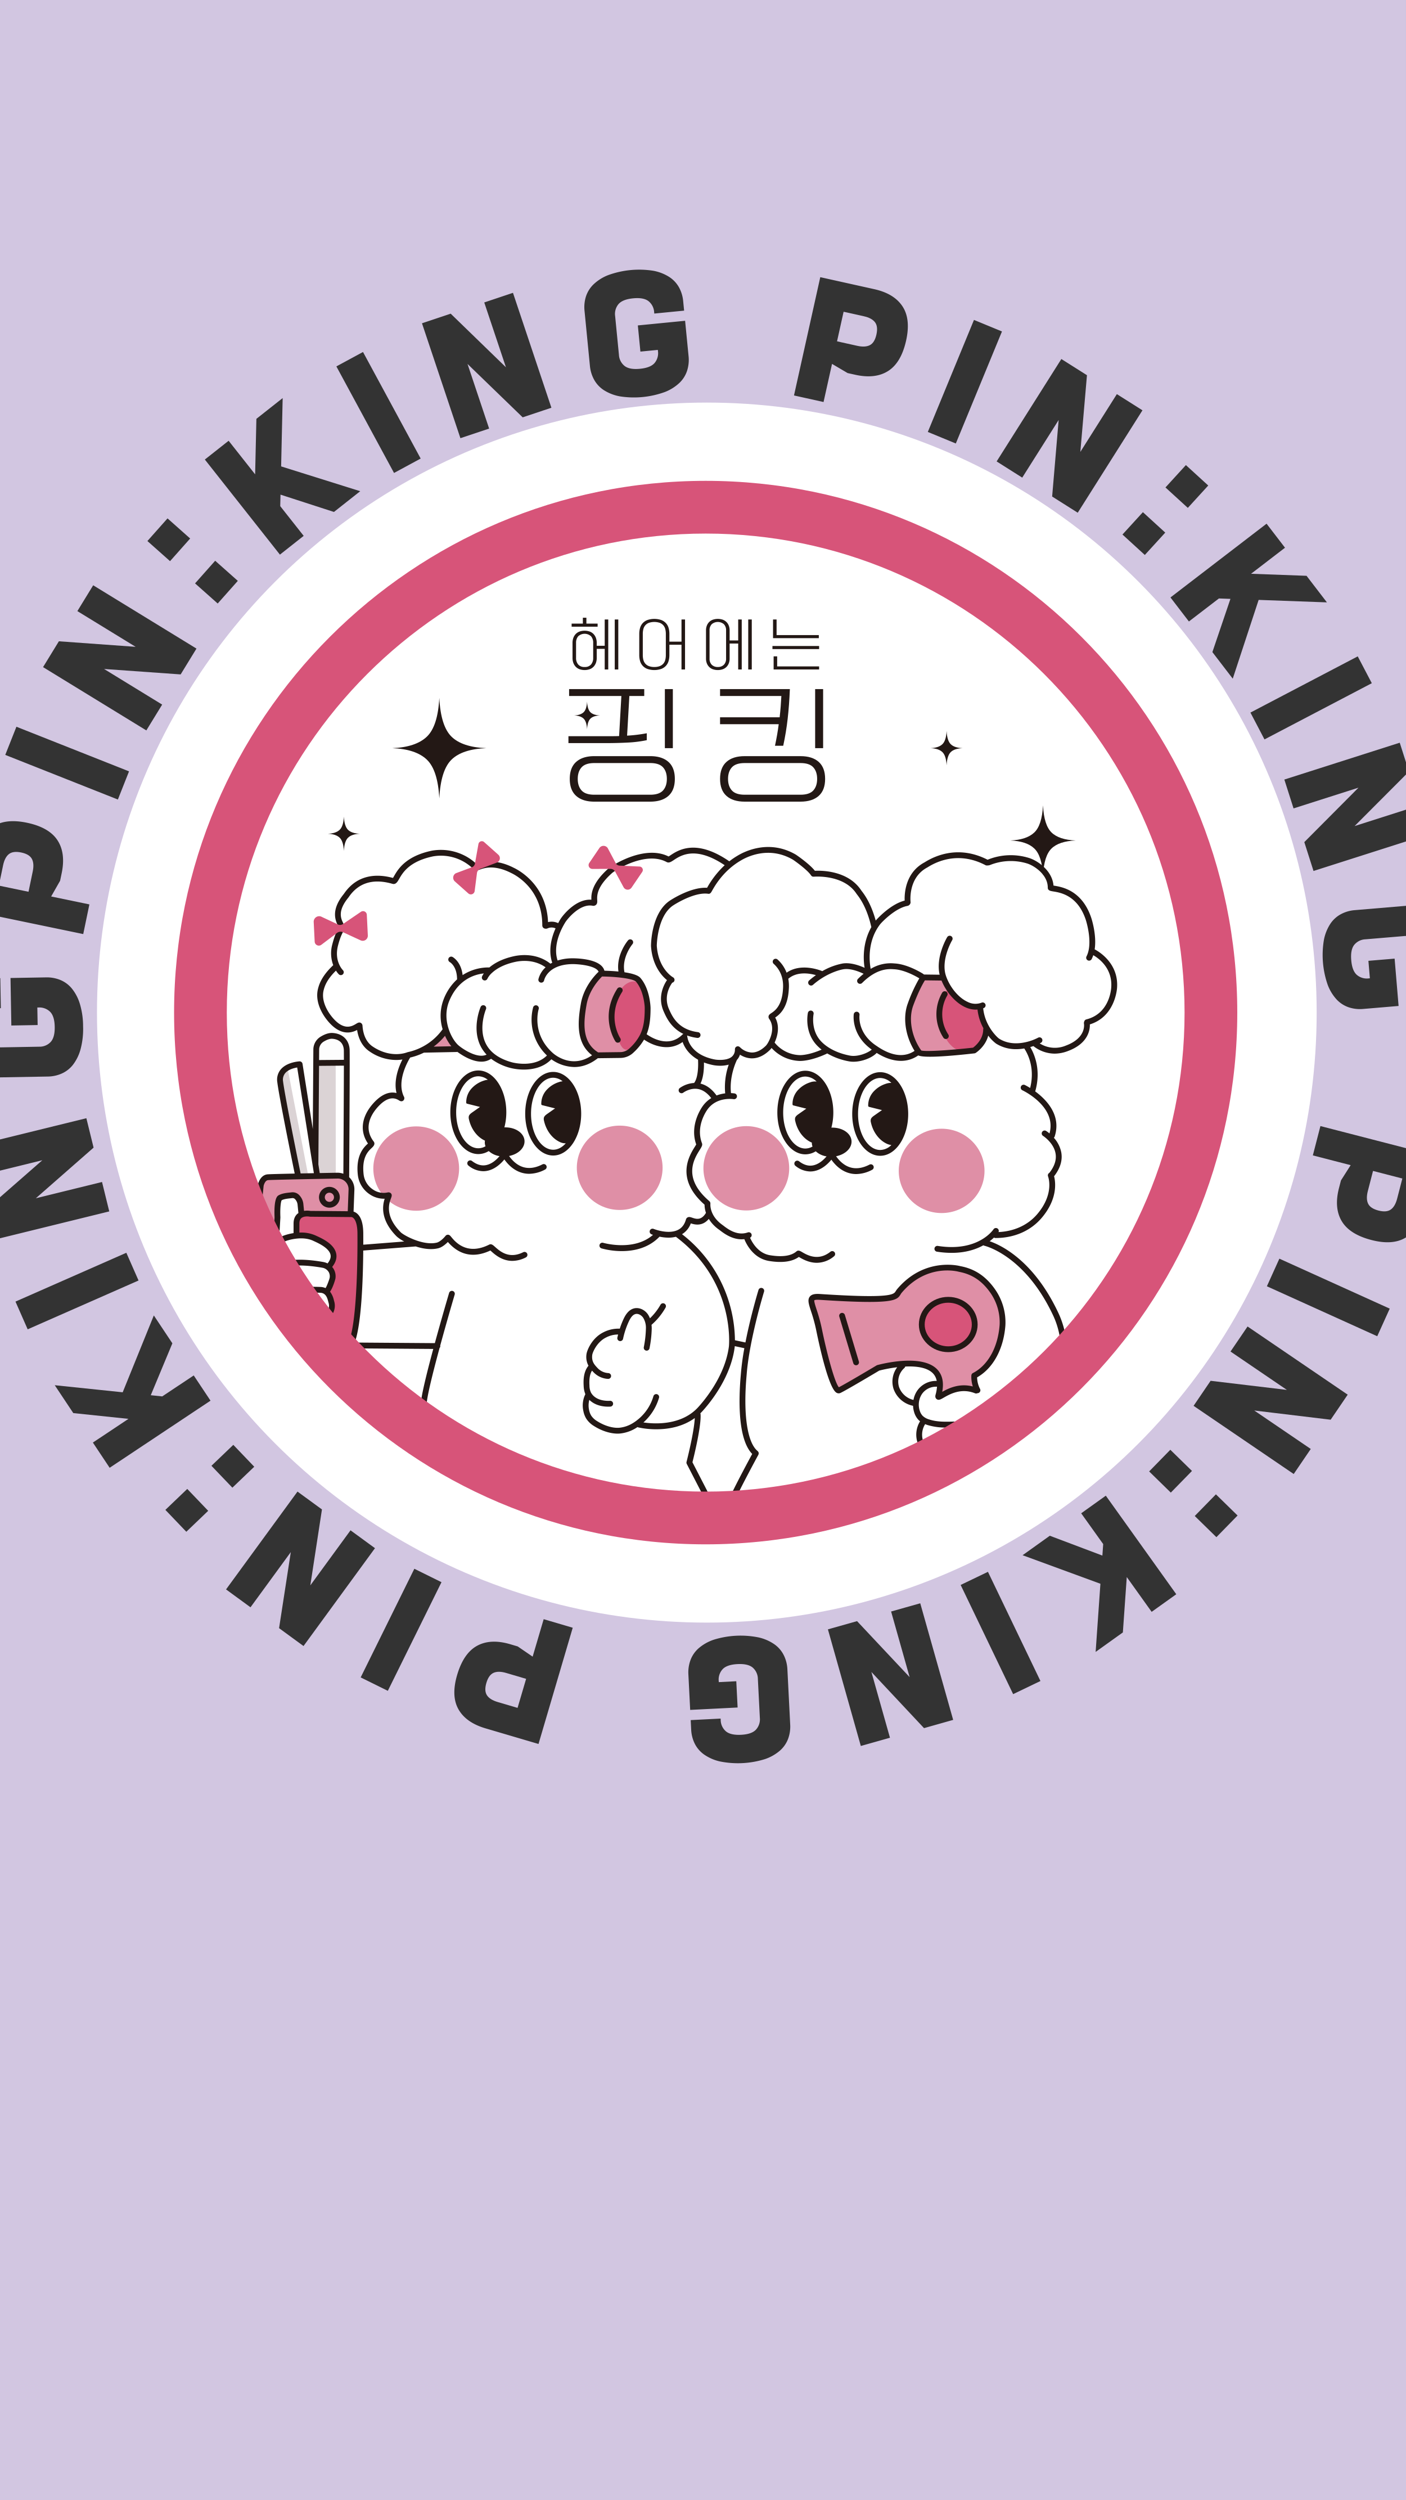 <svg xmlns="http://www.w3.org/2000/svg" viewBox="0 0 1080.002 1920"><rect x="0" y="0" width="1080.002" height="1920" fill="#333333" stroke="none"/><defs><style>.cls-1{fill:#d2c6e1;}.cls-2{fill:#fff;}.cls-3{fill:#df8fa6;}.cls-4{fill:#dbd3d5;}.cls-5{fill:#fdfdfd;}.cls-6{fill:#d75479;}.cls-7{fill:#231815;}</style></defs><g id="레이어_2" data-name="레이어 2"><g id="레이어_1-2" data-name="레이어 1"><path class="cls-1" d="M25.142,669.236q1.272-6.115-.675-9.706t-8.176-4.884q-6.233-1.3-9.445,1.228t-4.477,8.634L0,675.916v4.352l21.91,4.548Z"/><path class="cls-1" d="M379.138,1284.6q-3.739,1.639-5.535,7.746t.451,9.516q2.255,3.41,8.241,5.169l15.265,4.5,6.572-22.309-15.264-4.5Q382.876,1282.947,379.138,1284.6Z"/><polygon class="cls-1" points="1080.001 621.757 1080.001 594.773 1040.517 634.354 1080.001 621.757"/><path class="cls-1" d="M668.213,265.031q3.617-1.893,5-8.113t-1.1-9.461q-2.478-3.246-8.57-4.6l-15.536-3.453-5.046,22.709,15.536,3.452Q664.593,266.921,668.213,265.031Z"/><polygon class="cls-1" points="0 898.955 0 919.404 32.518 890.965 0 898.955"/><path class="cls-1" d="M1079.7,950.409q-10.113,6.114-26.677,1.709t-22.485-14.529q-5.921-10.124-2-25.3l1.5-5.807,7.454-11.727-29.044-7.5,5.813-22.519L1080,881.7V718.756q-.663,0-1.356.062l-29.767,2.5a11.743,11.743,0,0,0-8.614,4.226q-3,3.753-2.323,11.808t4.26,11.253a11.748,11.748,0,0,0,9.2,2.727l.854-.072-1.128-13.419,20.128-1.689,3.055,36.349-20.128,1.7v0l-7.2.606a27.459,27.459,0,0,1-10.852-1.234,22.671,22.671,0,0,1-9.347-5.976,34.542,34.542,0,0,1-6.908-11.273,69.641,69.641,0,0,1-2.91-34.646,34.374,34.374,0,0,1,4.928-12.271,22.534,22.534,0,0,1,8.217-7.447,27.223,27.223,0,0,1,10.5-3.032L1080,695.606V646.175l-71.039,22.668-7.071-22.16,41.617-41.81-49.882,15.92-7.071-22.159,88.64-28.291L1080,585.4V0H0V632.135q8.6-2.929,21.018-.265,16.757,3.6,23.157,13.43t3.218,25.17l-1.221,5.874-6.881,12.08,29.369,6.091-4.724,22.777L0,704.026v47.15l.243,0,.4,23.014L0,774.2v30.112c.064,0,.124,0,.188,0l29.868-.522a11.7,11.7,0,0,0,8.876-3.642q3.244-3.54,3.1-11.626t-3.507-11.51a11.71,11.71,0,0,0-8.994-3.33l-.858.014.234,13.463-20.2.353-.637-36.478,20.2-.353v0l7.22-.125a27.209,27.209,0,0,1,10.747,1.954,22.587,22.587,0,0,1,8.933,6.579A34.519,34.519,0,0,1,61.318,770.8a60.073,60.073,0,0,1,2.506,17.344,60.012,60.012,0,0,1-1.9,17.417,34.47,34.47,0,0,1-5.732,11.918,22.585,22.585,0,0,1-8.695,6.885A27.246,27.246,0,0,1,36.822,826.7L0,827.337v47.668l66.341-16.3,5.548,22.586L27.53,920.179l50.843-12.5,5.552,22.593L0,950.9V1920H1080V950.211C1079.9,950.276,1079.8,950.346,1079.7,950.409Zm-25.968-425.761L971.3,567.813l-10.792-20.606,82.421-43.165ZM987.06,420.607l-26.073,20.007,42.616,1.562,15.652,20.4-52.444-1.9-19.884,60.487-15.648-20.4,13.864-40.87-8.848-.321L913.243,477.25l-14.162-18.456,73.82-56.636Zm-76.13-63.453L928.1,372.843l-15.691,17.174-17.171-15.689ZM895.072,409l-15.688,17.174L862.21,410.48,877.9,393.306ZM834.933,288.126l-5.079,58.9,28.052-44.376,19.66,12.433-49.714,78.646L808.192,381.3l5-58.779-27.976,44.257-19.66-12.433L815.27,275.7ZM346.2,240.877l42.429,41.161-16.658-49.782,22.061-7.386,29.519,88.237-22.058,7.379L359.11,279.465l16.609,49.649-22.061,7.38L324.14,248.257Zm-67.356,29.431,44.288,81.827L302.676,363.2l-44.288-81.827ZM175.614,338.474l20.362,25.789.97-42.63L217.125,305.7l-1.177,52.464L276.7,377.211l-20.179,15.933-41.061-13.3-.2,8.847L233.271,411.5l-18.255,14.413-57.658-73.023Zm-10.33,92.137,17.388,15.451-15.451,17.392L149.833,448Zm-36.6-32.53,17.387,15.451-15.45,17.391L113.23,415.472ZM45.229,492.463l58.968,4.255L59.429,469.287l12.154-19.833,79.332,48.612L138.764,517.9,79.925,513.72l44.639,27.355-12.155,19.833L33.075,512.3ZM4.044,579.71l8.567-21.623,86.5,34.259-8.563,21.631Zm7.845,419.812,85.157-37.488,9.374,21.291-85.161,37.489Zm131.229,176.759-16.085-16.807,16.807-16.082,16.082,16.8Zm-58.891-49.134-12.884-19.372,27.353-18.2-42.4-4.431-14.24-21.406,52.191,5.435,23.918-59.006,14.24,21.4-16.589,39.852,8.8.916,24.2-16.1,12.884,19.372Zm94.992-17.615L195.3,1126.34l-16.8,16.082-16.082-16.808Zm35.149,140.77,9.02-58.423-30.966,42.395-18.785-13.722,54.883-75.132,18.785,13.721-8.939,58.312,30.884-42.284,18.782,13.722-54.883,75.132Zm83.54,48.117-20.854-10.3L318.27,1204.7l20.853,10.3Zm115.741,40.818L372.9,1327.232q-15.033-4.427-20.8-14.739t-.811-26.724q4.959-16.4,15.282-21.977t25.35-1.152l5.755,1.695,11.473,7.848,8.475-28.773,22.312,6.573ZM522,293.932a34.49,34.49,0,0,1-11.178,7.061,69.75,69.75,0,0,1-34.6,3.391,34.436,34.436,0,0,1-12.338-4.755,22.574,22.574,0,0,1-7.559-8.119,27.227,27.227,0,0,1-3.178-10.452l-4.155-42.4a27.2,27.2,0,0,1,1.082-10.934,22.746,22.746,0,0,1,5.847-9.367A34.5,34.5,0,0,1,467.1,211.3a69.738,69.738,0,0,1,34.6-3.392,34.44,34.44,0,0,1,12.334,4.755,22.773,22.773,0,0,1,7.556,8.058,27.214,27.214,0,0,1,3.184,10.513l.716,7.312-22.905,2.245-.1-.977a11.709,11.709,0,0,0-4.341-8.553q-3.8-2.95-11.839-2.164t-11.192,4.416a11.739,11.739,0,0,0-2.6,9.238l2.913,29.729a11.726,11.726,0,0,0,4.345,8.553q3.795,2.95,11.836,2.164t11.191-4.416a11.723,11.723,0,0,0,2.6-9.238l-.084-.853L491.918,270l-1.97-20.1,36.308-3.561,1.934,19.733.742,7.561a27.339,27.339,0,0,1-1.089,10.873A22.6,22.6,0,0,1,522,293.932Zm83.384,1041.324a22.751,22.751,0,0,1-6.284,9.082,34.476,34.476,0,0,1-11.5,6.525,69.781,69.781,0,0,1-34.725,1.763,34.633,34.633,0,0,1-12.1-5.331,22.726,22.726,0,0,1-7.166-8.4,27.174,27.174,0,0,1-2.686-10.649l-.373-7.338,22.987-1.167.051.977a11.721,11.721,0,0,0,3.937,8.749q3.652,3.125,11.721,2.72t11.388-3.886a11.738,11.738,0,0,0,3.032-9.1l-1.513-29.837a11.722,11.722,0,0,0-3.937-8.75q-3.653-3.123-11.721-2.713t-11.388,3.887a11.725,11.725,0,0,0-3.032,9.1l.043.858,13.452-.682,1.02,20.172-36.437,1.845-.748-14.793h0l-.638-12.595a27.348,27.348,0,0,1,1.6-10.806,22.587,22.587,0,0,1,6.281-9.143,34.611,34.611,0,0,1,11.5-6.531,69.654,69.654,0,0,1,34.724-1.757,34.547,34.547,0,0,1,12.1,5.331,22.627,22.627,0,0,1,7.169,8.465,27.217,27.217,0,0,1,2.683,10.588l2.157,42.548A27.191,27.191,0,0,1,605.384,1335.256ZM609.9,303.679l20.185-90.828,41.47,9.211q15.3,3.4,21.749,13.3t2.618,26.6q-3.84,16.705-13.759,22.966t-25.215,2.862l-5.856-1.3-11.979-7.047L632.6,308.718Zm99.873,1023.39-40.423-43.137,14.265,50.524-22.387,6.321-25.279-89.546,22.386-6.322,40.383,43-14.228-50.39,22.386-6.315,25.283,89.54ZM712.69,331.7l35.457-86.025,21.5,8.865L734.2,340.563Zm65.549,969.278-40.323-83.856,20.962-10.079,40.327,83.849Zm106.385-63.2-19.112-26.726-3,42.536L841.6,1268.547l3.669-52.347-59.78-21.91,20.912-14.957,40.384,15.235.619-8.83L830.5,1162.1l18.92-13.532,54.12,75.689Zm14.721-91.574-16.638-16.252,16.259-16.638,16.634,16.258Zm35.023,34.225-16.638-16.258,16.258-16.631,16.638,16.258Zm87.766-90.2-58.691-7.064,43.4,29.529-13.087,19.236-76.92-52.35,13.084-19.229,58.58,6.987-43.289-29.458,13.088-19.229,76.92,52.349Zm35.776-64.1-84.765-38.363,9.591-21.2,84.764,38.37Z"/><path class="cls-1" d="M1050.9,924.329q1.772,3.672,7.933,5.27t9.492-.773q3.333-2.371,4.891-8.411l3.978-15.41-22.522-5.813-3.978,15.41Q1049.13,920.646,1050.9,924.329Z"/><rect class="cls-1" y="1687.194" width="1080.001" height="232.806"/><circle class="cls-2" cx="542.937" cy="777.596" r="468.444"/><path class="cls-2" d="M342.88,790.749l-6.5,6.085c-1.747,1.635-3.5,3.272-5.368,4.762a46.394,46.394,0,0,1-19.369,9.04c-7.978,1.663-16.616,1.163-23.807-2.671S275.19,796.642,275,788.5c-1.959-1.326-4.372.753-6.665,1.333-2,.507-4.092-.2-6.037-.895a26.377,26.377,0,0,1-6.75-3.166c-3.579-2.6-5.6-6.781-7.472-10.787-2.04-4.354-4.133-9.057-3.323-13.8.774-4.536,4.052-8.177,7.188-11.544l3.435-3.686a6.7,6.7,0,0,0,1.664-2.421,6.981,6.981,0,0,0,.159-2.432,78.891,78.891,0,0,1,3.054-25.711,9.292,9.292,0,0,0,.579-3.677,14.774,14.774,0,0,0-.975-2.994,11.866,11.866,0,0,1,.172-7.9,28.121,28.121,0,0,1,36.085-24.295,10.31,10.31,0,0,0,4.609.774c1.848-.317,3.269-1.768,4.494-3.188,4.794-5.558,9.056-12.113,15.793-15.027a36.507,36.507,0,0,1,5.779-1.771c6.576-1.622,8.554-2.8,15.317-2.424s15.427,2.182,19.382,7.682c.727,1.011,4.436,2.593,5.592,3.058,1.4.566,2.966-.081,4.4-.578a22.392,22.392,0,0,1,7.667-1.237c10.26.151,19.006,7.165,26.537,14.134,4.331,4.008,8.712,8.35,10.587,13.945,1.41,4.211,1.288,8.838,2.878,12.984,1.136,2.961,3.724,5.712,6.626,6.475a3.585,3.585,0,0,1,2.43,4.284,71.939,71.939,0,0,0-1.011,25.356c9.2-4.9,20.5-2,30.256,1.661,2.273.853,4.989,2.5,4.552,4.884-.244,1.335-1.431,2.251-2.463,3.134-7.452,6.376-10.1,16.69-11.253,26.43a45.543,45.543,0,0,0,.033,13.913c1.508,7.856,5.7,12.843,10.736,18.836a27.648,27.648,0,0,1-30.988,2.356,6.453,6.453,0,0,0-2.377-1.061,5.44,5.44,0,0,0-2.742.584,44.414,44.414,0,0,0-11.718,7.212c-1.756-1.408-4.3-.7-6.5-.227a24.317,24.317,0,0,1-16.483-2.346c-3.939-2.124-7.563-5.434-12.036-5.584-3.962-.134-7.668,2.308-11.631,2.2-4.193-.118-7.753-3.044-10.6-6.127a114.561,114.561,0,0,1-10.536-14.061c-.591-.878-1.188-2.046-.589-2.918"/><path class="cls-2" d="M539.777,1081.767c3.731-2.623,12.829-19.224,14.586-23.433,8.99-21.531,10.979-32.9,4.861-55.421-1.781-6.556-4.8-12.7-7.8-18.791-3.076-6.245-6.182-12.538-10.441-18.045-5.586-7.222-12.949-12.832-20.222-18.353,3.158-3.919,5.585-6.163,8.743-10.082,3.9,1.888,9.356-.568,12.449-3.331s3.427-3.46,2.244-7.436a20.357,20.357,0,0,0-2.509-4.327c-.956-.946-2.858-2.785-3.753-3.788-3.183-3.565-5.705-6.457-6.608-11.638s.047-10.485,1-15.657c.34-1.848.76-3.843,2.178-5.074,1.22-1.058.644-3.912,1.536-5.258,1.345-2.03,2.128-2.119,1.056-4.306-4.838-9.876-1.886-17.854,4.832-26.561,1.019-1.321,5.327-3.5,5.636-5.135.532-2.817-4.5-5.923-3.364-8.052,1.348-2.53-7.415-3.642-10.257-4.015,2.293-3.877,3.778-5.909,4.574-10.343s1.7-7.4-1.81-10.225c-1.2-.968-3-2.985-4.122-4.046-1.467-1.388-4.159-6.241-5.575-7.68-6.826-6.934-14.682,4.468-22.3-1.581-.946-.751-4.568-.622-5.73-.954-2.81-.8-4.331-.356-6.15,1.933-4.091,5.148-10.992,6.949-17.4,8.446L445.4,815.633c-3.214.752-6.646,1.494-9.75.37-2.387-.864-4.26-2.727-6.449-4.014s-5.18-1.908-7.137-.29c-1.5,1.24-1.928,3.426-3.387,4.715-1.545,1.365-3.821,1.391-5.883,1.343l-24.056-.564c-1.913-.044-4.055-.19-5.33-1.616-1.117-1.249-1.281-3.215-2.591-4.26-1.8-1.436-4.386-.284-6.618.28-8.2,2.071-16-4.855-24.433-5.443-3.348-.233-6.695.55-10.049.431-4.651-.165-9.161-2.055-13.81-1.835-8.131.384-14.773,7.339-17.321,15.069s-1.84,16.114-.932,24.2l-.284-.558c-2.842-3-7.9-2.829-11.451-.717s-5.938,5.69-8.145,9.185c-4.218,6.68-8.274,15.282-4.2,22.053.725,1.206,1.7,2.326,1.951,3.711.252,1.4-1.885,1.776-2.437,3.093-2.118,5.046-5.438,10.267-6.26,15.678s2.688,12.259,6.494,16.192c4.456,4.6,8.7,4.769,15.089,5.194-2.578,4.814-1.385,10.848-.769,16.274s3.68,10.727,8.554,13.188c3.511,1.773,8.556,3.031,8.686,6.961-9.967-1.063-15.08.961-24.906,2.943-1.865.376-8.8-.715-10.3.466-3.194,2.527-3.3,7.241-3.2,11.314.5,20.647-2.7,43.816-6.128,64.182,7.789,1.379,17.356-.984,25.215-.873l8.014.114,32.864.464c-5.173,14.229-6.636,27.7-9.8,41.614a55.458,55.458,0,0,0-1.7,15.921c.034.5.1,1.011.163,1.517a36.029,36.029,0,0,1,6.529,1.564q7.944,3.254,15.818,6.677l.1.047a3.606,3.606,0,0,1,.362.208c.29.188.566.4.856.6,20.864,1.342,36.169,10.922,45.87,24.43.117.024.234.051.352.076a65.984,65.984,0,0,1,18.511,3.844q4.487.956,8.956,1.99c12.007.654,22.241,3.948,30.586,9.24a76.672,76.672,0,0,1,18.014,10.992,62.543,62.543,0,0,1,9.016-3.405l17.491-2.351a50.255,50.255,0,0,1,16.6,2.185c9.636.2,19.342.447,29.053.52a72.434,72.434,0,0,0-7.629-13.731c-2.291-3.219-3.223-6.36-4.3-10.162s-2.244-12.441,1.231-14.323c2.524-9.535,4.055-13.47,3.369-21.143-.136-1.534-.32-3.183.432-4.526C537.071,1083.343,538.536,1082.639,539.777,1081.767Z"/><path class="cls-2" d="M254.939,959.76c-1.695-3.476-5.159-5.7-8.546-7.566-4.976-2.743-10.8-5.168-16.2-3.4-1.889.619-3.643,1.734-5.621,1.925-1.911.184-4.33-.309-5.347,1.318l-.54-.819c-2.958.517-4.44,3.8-5.372,6.65-1.5,4.6-2.851,9.562-1.472,14.2a17.215,17.215,0,0,1,1.084,4.029,6,6,0,0,1-.065.846,58.279,58.279,0,0,1,18.677,19.04,57.3,57.3,0,0,1,20.014,13.783,12.63,12.63,0,0,0,2.558-11.082c-.324-1.215-.835-2.378-1.094-3.609-.728-3.454.58-6.966,1.112-10.455a23.878,23.878,0,0,0-.306-8.8,9.72,9.72,0,0,1-.431-3.437,13.241,13.241,0,0,1,1.585-3.659A10.471,10.471,0,0,0,254.939,959.76Z"/><path class="cls-2" d="M521.256,656.949c-2.962-.951-5.872,3.089-8.811,2.07-.894-.31-1.7-1.079-2.633-.924-.736.122-1.308.809-2.053.844-.71.034-1.286-.523-1.887-.9a7.8,7.8,0,0,0-4.307-.822,60.289,60.289,0,0,0-29.282,8.156,24.327,24.327,0,0,0-5.046,3.688,30.5,30.5,0,0,0-3.927,5.262c-3.184,4.974-6.435,10.118-7.468,15.933a2.46,2.46,0,0,1-.737,1.66,2.4,2.4,0,0,1-1.106.331,29.011,29.011,0,0,0-11.683,4.3,35.09,35.09,0,0,0-13.169,16.615,59.142,59.142,0,0,0-3.8,21.083c-.026,1.541.084,3.3,1.278,4.272,1.343,1.1,3.324.633,4.841-.152l11.449-.674c4.9-.288,10.176-.481,14.281,2.2,2.519,1.646,4.318,4.222,6.825,5.885,3.4,2.253,7.683,2.585,11.758,2.716,1.011.032,2.024.057,3.031.161a19.524,19.524,0,0,1,13.428,7.591c3.372,4.486,4.633,10.269,4.645,15.882s-1.125,11.154-2.115,16.678a9.343,9.343,0,0,0,.064,5.148,8.039,8.039,0,0,0,3.615,3.6,26.34,26.34,0,0,0,25.295.516c6.092,7.429,12.876,15.238,22.2,17.556a23.264,23.264,0,0,0,23.031-7.6,15.466,15.466,0,0,0,14.583-.23c2.773-2.318,6.014-4.781,9.6-4.3,2.563.347,4.646,2.14,6.785,3.594a30.123,30.123,0,0,0,29.866,1.947,11.284,11.284,0,0,1,4.109-1.55,8.845,8.845,0,0,1,3.2.542c5.081,1.569,9.991,3.753,15.211,4.768s10.993.714,15.347-2.34c1.4-.984,2.661-2.249,4.284-2.8,4.411-1.493,8.464,2.776,12.8,4.464,5.372,2.088,11.376.106,16.789-1.871a4.417,4.417,0,0,0,1.926-1.105c1.261-1.474.147-3.687-.831-5.362-6.917-11.836-5.417-26.892-.838-39.814,2.25-6.35,6.437-13.362,13.164-13.724,3.882-.209,7.521,1.989,10.31,4.7s4.99,5.971,7.764,8.695a28.465,28.465,0,0,0,22.158,7.977c-1.5,5.392,0,11.211,2.5,16.22,2.147,4.308,5.122,8.337,9.207,10.884,5.323,3.318,11.955,3.785,18.2,3.213a33.687,33.687,0,0,1,6.107-.289c3.627.329,6.936,2.12,10.418,3.188a26.652,26.652,0,0,0,31.9-14.072,13.038,13.038,0,0,1,1.987-3.47c1.212-1.3,2.975-1.884,4.582-2.638,3.763-1.763,6.972-4.685,10.035-8.572,4.638-7.031,7.4-15.561,6.326-23.916s-6.423-16.356-14.3-19.349a7.583,7.583,0,0,1-2.016-.958c-1.738-1.352-1.613-3.959-1.437-6.154a46.659,46.659,0,0,0-3.252-22.368c-3.046-6.975-8.46-13.061-15.441-16.092-4.911-2.132-11.24-3.453-12.959-8.523-2.837-8.365-10.406-14.6-18.842-17.221s-17.617-1.96-26.143.349c-1.68.455-3.486.969-5.117.363-12.009-4.46-25.521-6.2-37.609-1.954s-22.209,15.415-22.588,28.22c-.126,4.262-3.875,7.5-7.632,9.515s-8,3.53-10.7,6.824c-1.363,1.657-2.381,3.793-4.359,4.625s-4.912-1.282-3.7-3.052c.475-.693.263.359.373.871a55.522,55.522,0,0,0-22.092-31.725,9.909,9.909,0,0,0-2.978-1.548,14.511,14.511,0,0,0-4.12-.162,44.059,44.059,0,0,1-8.224-.827c-3.525-.58-7.193-1.217-10.081-3.32-2.113-1.539-3.629-3.738-5.235-5.8-2.38-3.056-5.138-5.968-8.664-7.572a28.507,28.507,0,0,0-8.852-1.959c-8.074-.863-16.507-1.384-24.061,1.593a54.71,54.71,0,0,0-6.049,2.98l-10.4,5.665c-4.956-6.852-14.114-8.86-22.436-10.361-4.411-.8-9.257-1.524-13.133.729-1.187.69-2.213,1.629-3.391,2.335-.33.2-.8.36-1.059.08s.417-.742.435-.358"/><path class="cls-2" d="M519.889,946.645c25.592,18.684,42.636,52.729,42.627,84.416,5.574-1.07,10.084-.19,11.491,5.321s-.249,11.27-1.346,16.851c-2.142,10.894-1.739,24.246-2.336,35.333-.57,10.569,4.994,18.265,8.433,27.494,2.238,6.006-4.028,8.916-6.088,14.985-1.915,5.646-5.344,11.222-8.2,17.214a235,235,0,0,0,34.908-3.674c30.85-5.89,62.6-17.03,91.552-29.182,41.259-17.319,90.81-36.107,124.833-63.527,3.7-17.614-3.415-38.762-10.763-51.855a181.817,181.817,0,0,0-21.294-29.389c-7.73-8.854-30.9-14.708-22.551-21.187,22.811-1.9,46.237-13.248,48.556-50.092.278-4.407,5.816-9.877-.49-25.131-3.027-7.323-.821-22.964-6.057-27.487-2.755-2.38-9.475-5.359-10.186-8.929-1.6-8.041,3.53-18.352-1.094-27.6-5.884-11.767-25.722-4.506-32.549-15.752-9.491,11.867-16.6,13.37-29.756,12.922-7.99-.273-14.988.952-23.5.952-2.172,0-2.811,1.235-4.827,2.042-9.345,3.738-28.015-4.959-29.3-2.713-1.7,2.966-13.589,4.837-14.367,4.837-6.453,0-19.531-5.008-23.677-5.008-4.362,0-20.185,7.026-32.523.432-3.287-1.756-5.006-6.34-8.727-6.544-5.5-.3-8.634,7.849-14.136,7.586-1.985-.1-3.771-1.334-5.753-1.479-3.7-.273-6.524,3.187-8.243,6.47a47.7,47.7,0,0,0-4.921,28.691l3.763,1.276c-9.962-2.2-24.751,4.844-26.012,14.967-.537,4.312-.409,8.284-.658,12.623-.418,7.287-3.516,13.891-6.129,20.706s.1,16.183,4.464,22.03c2.2,2.95,5.55,4.86,7.881,7.71s3.292,7.551.5,9.945A71.421,71.421,0,0,0,519.889,946.645Z"/><path class="cls-3" d="M458.149,810.133a21.75,21.75,0,0,1-8.437-10.374,42.031,42.031,0,0,1-2.763-13.25,44.6,44.6,0,0,1,.475-11.468,62.036,62.036,0,0,1,3.873-11.619c1.973-4.831,4.155-9.93,8.432-12.92,3.564-2.491,8.13-3.144,12.471-2.889a68.3,68.3,0,0,1,12.368,2.27,17.261,17.261,0,0,1,3.578,1.169,11.6,11.6,0,0,1,5.164,5.838,34.394,34.394,0,0,1,2.062,7.662c1.419,7.544,2.825,15.391.856,22.81a40.661,40.661,0,0,1-3.3,8.077c-2.493,4.85-5.576,9.652-10.227,12.5-7.2,4.4-16.352,3.187-24.677,1.824"/><polygon class="cls-3" points="329.001 803.73 335.254 798.314 341.653 791.898 348.111 804.423 348.111 806.25 329.001 806.25 329.001 803.73"/><path class="cls-3" d="M272.02,933.984c-1.84-1.175-4.151-1.24-6.333-1.27l-29.858-.4c-1.942-.026-4.013-.018-5.645,1.037a6.911,6.911,0,0,0-2.652,3.843c-1.261,4.079.283,9.037,3.98,11.172,2.544,1.469,5.63,1.5,8.515,2.055a23,23,0,0,1,10.516,5.053c3.8,3.238,6.566,8.636,4.535,13.2-.617,1.386-1.658,2.673-1.65,4.19,0,1.288.773,2.43,1.234,3.633,1.769,4.617-1.019,9.574-3.144,14.039a4.114,4.114,0,0,0-.566,2.429c.2,1.087,1.178,1.82,1.93,2.63,2.546,2.739,2.7,7.137,1.06,10.5a13.409,13.409,0,0,1-2.577,3.479,63.809,63.809,0,0,1,14.24,24.363,3.892,3.892,0,0,0,2.726-1.229,4.327,4.327,0,0,0,.609-1.618,191.436,191.436,0,0,0,4.242-22.788c.328-3.166.5-6.347.668-9.525q.19-3.581.382-7.161c.234-4.385.468-8.77.632-13.158.178-4.749.273-9.5.368-14.251l.207-10.322q.09-4.474.179-8.951C275.7,940.9,275.411,936.149,272.02,933.984Z"/><path class="cls-3" d="M709.607,751.314a65.917,65.917,0,0,0-11.467,24.024,24.74,24.74,0,0,0-.894,8.132,30.453,30.453,0,0,0,1.339,5.871l3.619,12.11c.577,1.929,1.246,4,2.866,5.191a9.228,9.228,0,0,0,4.951,1.323,189.314,189.314,0,0,0,27.269-.124c5.352-.411,11.042-1.2,15.1-4.712a13.779,13.779,0,0,0,4.62-11.516,27.073,27.073,0,0,0-1.464-5.887l-2.484-7.532c-.56-1.7-1.22-3.531-2.729-4.494a10.088,10.088,0,0,0-3.815-1.037A23.411,23.411,0,0,1,734.2,765.8a54.316,54.316,0,0,1-8.329-11.608,6.816,6.816,0,0,0-2.071-2.561,5.889,5.889,0,0,0-2.446-.711,25.612,25.612,0,0,0-11.58,1.276"/><path class="cls-3" d="M623.59,998.966q7.264,31.423,17.312,62.116c.57,1.741,1.216,3.581,2.654,4.716,2.107,1.662,4.7-1.813,7.237-2.679,8.276-2.822,15.682-9.215,23.71-12.679,5.095-2.2,11.88-2.332,17.386-3.025,7.9-.994,14.556.669,21.957,3.615a12.815,12.815,0,0,1,4.8,3.041c3.791,4.131,2.59,10.552,2.354,16.153-.032.757.03,1.655.673,2.056a2.065,2.065,0,0,0,1.743-.024c4.456-1.544,8.053-5.691,12.769-5.739,4.871-.049,9.689,1.728,13.647-1.11-1.107-1.86-1.513-1.386-1.527-3.551-.021-3.467,2.035-6.638,4.531-9.045s6.436-3.519,8.038-6.593c5.058-9.7,8.352-15.178,9.331-24.84.309-3.055-.059-6.055-.05-9.127a51.941,51.941,0,0,0-.92-7.39c-.4-2.776-1.922-5.244-3.454-7.593-4.355-6.678-9.18-13.261-15.705-17.843-10.4-7.3-24.455-8.611-36.426-4.356a44.787,44.787,0,0,0-21.109,15.8,16.312,16.312,0,0,1-3.866,4.359c-2.281,1.5-5.2,1.514-7.928,1.475l-46.041-.656c-1.5-.021-3.119,0-4.3.912-.6.463-2.7-.412-2.869-.469-.995-.333-2.351.574-3.346.242s-.839.8-1.537,1.579.407,2.4,1.175,1.691"/><ellipse class="cls-3" cx="476.017" cy="896.78" rx="32.945" ry="32.383"/><ellipse class="cls-3" cx="319.707" cy="897.366" rx="32.945" ry="32.383"/><ellipse class="cls-3" cx="573.272" cy="897.166" rx="32.945" ry="32.383"/><ellipse class="cls-3" cx="723.3" cy="899.153" rx="32.945" ry="32.383"/><path class="cls-3" d="M202.308,905.469c-3.956,4.25-4.327,10.613-4.482,16.417l-.486,18.227a7.588,7.588,0,0,0,.391,3.258,5.8,5.8,0,0,0,2.81,2.643,12.192,12.192,0,0,0,10.081.393,3.189,3.189,0,0,0,1.823-1.481,15.761,15.761,0,0,0,.43-5.47c-1.208-3.843-.305-5.157.2-9.153.4-3.132-.558-6.283,1.462-8.708a9.359,9.359,0,0,1,8.341-3.52c2.856.45,6.475,1.255,7.208,4.052.383,1.459.545,6.055,1.183,7.421,1.356,2.9,3.737,2.05,6.922,2.4,7.405.811,14.931-.453,22.336.358,2.748.3,6.631.825,8.425-1.278,1-1.166.778-4.344,1.032-5.856.784-4.656,1.3-6.161.47-10.809s-3.607-9.233-8.021-10.909a20.684,20.684,0,0,0-6.494-.979c-9.9-.425-19.918-.841-29.632,1.12-2.186.441-2.716.176-4.936-.039-1.73-.167-5.059.029-6.765-.3-4.518-.878-9.053-.288-12.432,2.837"/><path class="cls-4" d="M229.735,901.349l-4.449-19.229-2.233-9.648A143.345,143.345,0,0,1,220.02,856.7a72,72,0,0,0-1.392-9.978c-.512-1.959-1.272-3.847-1.775-5.809a30.453,30.453,0,0,1-.057-13.461,11.923,11.923,0,0,1,2.21-5.446c2.05-2.448,5.463-3.152,8.607-3.707a2.23,2.23,0,0,1,1.2.008,2.026,2.026,0,0,1,.963,1.077,20.5,20.5,0,0,1,1.579,6.052l11.593,75.3c.149.964.187,2.176-.657,2.664a2.469,2.469,0,0,1-1.4.186l-7.557-.477a5.549,5.549,0,0,1-3.069-.809,1.917,1.917,0,0,1-.408-2.791"/><path class="cls-4" d="M243.693,903.5a405.154,405.154,0,0,1-.653-83.87c.121-1.262.382-2.73,1.51-3.309a3.82,3.82,0,0,1,1.646-.3l18.005-.6a1.85,1.85,0,0,1,1.331.3,1.814,1.814,0,0,1,.446,1.116c1.331,8.837.546,17.836.008,26.757a478.128,478.128,0,0,0-.282,52.445c.142,2.863-.122,6.456-2.778,7.536a7.467,7.467,0,0,1-4.171-.037,53.783,53.783,0,0,0-14.4-.738"/><path class="cls-5" d="M246.513,816.143a3.676,3.676,0,0,1-2.841-2.22,9.77,9.77,0,0,1-.71-3.685c-.208-4.013.108-8.449,2.892-11.348,2.54-2.645,6.463-3.309,10.106-3.734a6.713,6.713,0,0,1,2.768.069,5.771,5.771,0,0,1,2.111,1.36,19.21,19.21,0,0,1,6.115,15.015,4.479,4.479,0,0,1-.957,2.9,5.063,5.063,0,0,1-3.175,1.152l-14.454,1.732a3.158,3.158,0,0,1-2.158-.255c-.614-.414-.746-1.524-.066-1.819"/><path class="cls-6" d="M483.8,805.575c-1.579,1.167-3.941.595-5.37-.751a12.683,12.683,0,0,1-2.821-5.1q-1.71-4.708-3.384-9.43a30.824,30.824,0,0,1-2.236-9.348c-.091-3.4.93-6.724,1.958-9.968,2.093-6.6,4.938-13.928,11.34-16.557a8.23,8.23,0,0,1,4.854-.576c3.783.84,5.864,4.879,6.97,8.593a48.653,48.653,0,0,1-7.256,41.951c-1.39,1.9-3.65,3.891-5.8,2.94"/><path class="cls-6" d="M719.738,1001.316c-7.075,2.227-11.751,10.006-10.947,17.379s6.645,13.774,13.774,15.818,15.16-.075,20.776-4.92a12.891,12.891,0,0,0,3.559-4.492,15.369,15.369,0,0,0,.978-5.626c.157-4.775-.313-9.881-3.226-13.668-2.792-3.631-7.445-5.444-12.01-5.807s-9.126.546-13.615,1.451"/><path class="cls-6" d="M276.63,942.805c-.349-3.531-1.064-7.543-4.087-9.4-1.806-1.111-4.043-1.171-6.163-1.2l-26.64-.35c-3.219-.043-6.737.014-9.22,2.065-3.485,2.877-3.266,8.092-2.559,12.643a7.884,7.884,0,0,0,3.823,1.459,63.853,63.853,0,0,1,12.248,3.691,24.72,24.72,0,0,1,8.351,5.15,11.218,11.218,0,0,1,3.459,8.9c-.212,1.787-.976,3.469-1.243,5.249-.466,3.1.6,6.236.5,9.371-.151,4.671-2.877,9.108-2.333,13.749.493,4.2,3.52,8.814,1.008,12.221a9.19,9.19,0,0,1-2.911,2.275l-.249.145a63.775,63.775,0,0,1,15.251,26.028,6.574,6.574,0,0,0,3.378-1.946,9.8,9.8,0,0,0,1.767-4.274A263.972,263.972,0,0,0,276.63,942.805Z"/><polyline class="cls-2" points="257.858 816.859 257.91 902.977 266.168 903.327 265.946 816.982 258.51 816.545"/><polyline class="cls-2" points="221.514 818.841 228.947 817.86 243.692 901.789 236.828 903.053 220.549 818.503"/><path class="cls-6" d="M729.135,759.342c-3.389,1.852-5.2,5.675-6.21,9.4a38.409,38.409,0,0,0,2.945,27.473c2.32,4.467,5.758,8.629,10.464,10.413,7.34,2.784,17.624-.824,19.851-8.351,2.091-7.066-.352-12.745-1.643-22.438-.1-.745-.841-1.276-1.47-1.688-1.465-.958-3.39-.416-5.14-.448-3.754-.067-6.831-2.853-9.523-5.47L729.73,759.8"/><path class="cls-7" d="M474.576,800.7a2.235,2.235,0,0,0,1.87-3.455c-.437-.671-10.57-16.685,1.454-35.548a2.234,2.234,0,1,0-3.767-2.4c-13.617,21.363-1.927,39.631-1.422,40.4A2.225,2.225,0,0,0,474.576,800.7Z"/><path class="cls-7" d="M424.929,823.154c-11.852,0-21.5,14.4-21.5,32.1s9.644,32.1,21.5,32.1,21.5-14.4,21.5-32.1S436.781,823.154,424.929,823.154Zm0,59.741c-9.391,0-17.029-12.4-17.029-27.637s7.638-27.637,17.029-27.637a11.868,11.868,0,0,1,7.239,2.72,13.443,13.443,0,0,0-2.872.628,21.642,21.642,0,0,0-9.57,6.181,15.7,15.7,0,0,0-3.949,10.552,1.153,1.153,0,0,0,.153.646,1.218,1.218,0,0,0,.736.383l9.709,2.426-5.949,4.178c-1.135.8-2.355,1.715-2.671,3.067a5.232,5.232,0,0,0,.13,2.31c1.511,6.817,5.763,13.247,12.078,16.229a9.75,9.75,0,0,0,4.634,1.023C431.846,881.058,428.522,882.9,424.929,882.9Z"/><path class="cls-7" d="M416.65,894.159c-5.574,2.873-10.761,3.5-15.417,1.87-4.79-1.681-8.179-5.445-10.195-8.325,7.049-1.359,12.175-6.21,11.859-11.678-.349-6.049-7.228-10.581-15.457-10.276a46.018,46.018,0,0,0,1.477-11.608c0-17.7-9.643-32.1-21.5-32.1s-21.5,14.4-21.5,32.1,9.643,32.1,21.5,32.1a15.421,15.421,0,0,0,8-2.329,15.828,15.828,0,0,0,8.308,3.9c-2.1,2.51-5.816,6.075-10.473,6.931-3.533.645-7.119-.422-10.673-3.177a2.234,2.234,0,1,0-2.737,3.531,18.447,18.447,0,0,0,11.356,4.3,15.766,15.766,0,0,0,2.861-.264c6.2-1.139,10.872-5.741,13.364-8.788,2.4,3.409,6.43,7.81,12.292,9.881a20.25,20.25,0,0,0,6.78,1.16,26.633,26.633,0,0,0,12.2-3.263,2.233,2.233,0,0,0-2.048-3.969Zm-49.229-12.38c-9.39,0-17.029-12.4-17.029-27.637s7.639-27.637,17.029-27.637a11.873,11.873,0,0,1,7.272,2.683,13.237,13.237,0,0,0-3.052.667,21.639,21.639,0,0,0-9.569,6.181,15.7,15.7,0,0,0-3.95,10.552,1.146,1.146,0,0,0,.154.646,1.209,1.209,0,0,0,.735.382l9.709,2.427-5.948,4.178c-1.136.8-2.356,1.715-2.672,3.067a5.227,5.227,0,0,0,.13,2.309c1.512,6.818,5.763,13.248,12.078,16.229.065.031.134.057.2.087a8.13,8.13,0,0,0,.435,4.346A11.255,11.255,0,0,1,367.421,881.779Z"/><path class="cls-7" d="M676.121,823.354c-11.853,0-21.5,14.4-21.5,32.1s9.642,32.1,21.5,32.1,21.5-14.4,21.5-32.1S687.974,823.354,676.121,823.354Zm-17.029,32.1c0-15.24,7.64-27.637,17.029-27.637a12.452,12.452,0,0,1,8.551,3.776,11.328,11.328,0,0,0-4.268.689,21.636,21.636,0,0,0-9.569,6.181,15.706,15.706,0,0,0-3.95,10.552,1.162,1.162,0,0,0,.154.646,1.212,1.212,0,0,0,.735.382l9.71,2.427-5.949,4.178c-1.136.8-2.355,1.715-2.671,3.067a5.241,5.241,0,0,0,.129,2.309c1.512,6.818,5.764,13.248,12.079,16.229a10.827,10.827,0,0,0,3.619,1.043,12.462,12.462,0,0,1-8.57,3.8C666.732,883.1,659.092,870.7,659.092,855.458Z"/><path class="cls-7" d="M667.844,894.36c-5.572,2.874-10.758,3.5-15.419,1.869-4.789-1.682-8.178-5.445-10.193-8.324,7.048-1.36,12.174-6.211,11.858-11.678-.349-6.05-7.229-10.582-15.458-10.277a46.02,46.02,0,0,0,1.477-11.609c0-17.7-9.642-32.1-21.5-32.1s-21.5,14.4-21.5,32.1,9.642,32.1,21.5,32.1a15.429,15.429,0,0,0,8-2.329,15.826,15.826,0,0,0,8.3,3.9c-2.117,2.516-5.844,6.091-10.484,6.935-3.529.651-7.11-.428-10.656-3.179a2.233,2.233,0,1,0-2.735,3.531,18.445,18.445,0,0,0,11.356,4.3,15.872,15.872,0,0,0,2.862-.262c6.2-1.139,10.87-5.741,13.362-8.788,2.4,3.409,6.43,7.809,12.292,9.879a20.238,20.238,0,0,0,6.783,1.16,26.63,26.63,0,0,0,12.2-3.261,2.233,2.233,0,1,0-2.046-3.969Zm-49.23-12.382c-9.389,0-17.029-12.4-17.029-27.637s7.64-27.637,17.029-27.637a12.5,12.5,0,0,1,8.646,3.87,10.3,10.3,0,0,0-4.979.6,21.648,21.648,0,0,0-9.57,6.181,15.706,15.706,0,0,0-3.95,10.552,1.153,1.153,0,0,0,.155.646,1.216,1.216,0,0,0,.734.383l9.71,2.426-5.949,4.178c-1.135.8-2.355,1.715-2.671,3.067a5.231,5.231,0,0,0,.13,2.31c1.511,6.818,5.763,13.247,12.078,16.229.22.1.448.2.676.293,0,.186-.041.366-.03.553a8.3,8.3,0,0,0,.541,2.471A11.258,11.258,0,0,1,618.614,881.978Z"/><path class="cls-7" d="M253.023,927.4a7.984,7.984,0,1,0-7.985-7.983A7.992,7.992,0,0,0,253.023,927.4Zm0-11.5a3.518,3.518,0,1,1-3.518,3.518A3.522,3.522,0,0,1,253.023,915.9Z"/><path class="cls-7" d="M626.965,1021.535l0,0v0c2.754,13.478,9.8,45.146,15.755,48.075a3.268,3.268,0,0,0,2.949.034c5.254-2.562,26.9-15.46,29.709-17.135a110.61,110.61,0,0,1,13.8-2.582,18.524,18.524,0,0,0-2.836,16.553,20.077,20.077,0,0,0,15.017,13.071,19.347,19.347,0,0,0,.989,5.408,14.433,14.433,0,0,0,3,5.228,12.283,12.283,0,0,0,1.385,1.254,19.576,19.576,0,0,0-2.407,14.7,16.5,16.5,0,0,0,1.131,3.206c1.382-.572,2.749-1.14,4.141-1.717a11.965,11.965,0,0,1-.926-2.517,15.288,15.288,0,0,1,1.972-11.483c.489.2.975.4,1.513.586a47.218,47.218,0,0,0,15.108,2.015c1.969,0,3.9-.056,5.76-.109a2.234,2.234,0,0,0,2.167-2.3,2.273,2.273,0,0,0-2.3-2.168c-6.491.2-13.2.384-19.312-1.672a11.779,11.779,0,0,1-4.971-2.854,10.01,10.01,0,0,1-2.044-3.624,14.9,14.9,0,0,1,1.468-12.772,13,13,0,0,1,11.038-5.844,1.973,1.973,0,0,0,.673-.094,29.98,29.98,0,0,1-1.1,6.268c-.513,1.831.148,2.813.794,3.314a2.4,2.4,0,0,0,1.524.553c1.1,0,2.325-.7,3.917-1.619,4.676-2.68,13.383-7.671,24.113-3.361a2.216,2.216,0,0,0,1.808-.087c.011,0,.022,0,.033,0a2.261,2.261,0,0,0,1.036-.254,2.237,2.237,0,0,0,.94-3.017,19.654,19.654,0,0,1-2.247-8.89c12.259-6.939,20.344-21.72,21.718-39.866a44.214,44.214,0,0,0-8.058-27.894c-7.054-9.981-15.57-15.606-26.6-17.652-.27-.078-27.329-7.418-48.48,17.64a12.806,12.806,0,0,0-1.11,1.588c-1.585,2.564-3.562,5.759-57.92,2.191-3.216-.208-6.429-.114-8.091,2.022-1.886,2.424-.807,5.753.981,11.27A121.88,121.88,0,0,1,626.965,1021.535Zm92.282,38.905a17.465,17.465,0,0,0-14.942,7.85,18.37,18.37,0,0,0-2.638,6.749,15.474,15.474,0,0,1-11.075-9.922,13.983,13.983,0,0,1,4.065-14.584,2.172,2.172,0,0,0,.684-1.126c8.124-.388,16.63.55,21.187,5.119a11.129,11.129,0,0,1,3,5.98A2.042,2.042,0,0,0,719.247,1060.44Zm-93.7-61.939c.061-.059.711-.555,4.283-.318,57.041,3.741,59.13.369,62.013-4.3a8.513,8.513,0,0,1,.72-1.054c19.24-22.787,42.854-16.5,44.049-16.178,10.017,1.868,17.635,6.916,23.975,15.887a39.619,39.619,0,0,1,7.252,24.981c-1.3,17.161-8.96,30.945-20.492,36.867a2.234,2.234,0,0,0-1.211,1.873,24.109,24.109,0,0,0,1.128,8.453c-10.312-2.713-18.726,1.429-23.5,4.114,1.4-7.477.031-13.339-4.078-17.457-12.2-12.224-44.418-3.461-45.783-3.081a2.248,2.248,0,0,0-.547.235c-.234.14-22.584,13.483-28.99,16.787-3.118-3.435-9.079-25.348-13.024-44.649v0a127.54,127.54,0,0,0-4.085-15.018C626.334,1002.785,625.183,999.234,625.545,998.5Z"/><path class="cls-7" d="M840.861,729.03c1.684-11.055-2.4-23.523-2.619-24.168-7.11-21.282-22.688-23.782-28.551-24.723l-.449-.072c-.949-11.3-11.747-18.934-18.664-21.168a47.182,47.182,0,0,0-31.981,1.318c-21.486-11.026-39.3-3.661-48.059,1.789l-.383.237c-14.742,7.862-15.465,23.852-15.25,29.355-10.738,2.682-20.833,13.711-22.248,15.322-3.639-13.373-8.845-20.2-10.66-22.57-.192-.251-.333-.433-.417-.557-10.054-15.257-30.258-15.352-35.631-15.09-4-5.132-14-12.041-14.7-12.447-20.523-11.916-39.309-2.424-44.685.833a56.4,56.4,0,0,0-6.354,4.338c-25.524-17.618-39.231-8.577-45.1-4.7-.526.348-1.147.759-1.559.988-18.407-9.25-43.474,6.779-46.433,9.428-12.853,11.514-13.025,19.866-12.858,23.776-11.677-.841-21.765,11.6-23.925,15.159-.595.981-1.1,1.927-1.614,2.874a2.2,2.2,0,0,0-.185-.131,11.477,11.477,0,0,0-7.564-.7c-1.15-28.441-22.11-39.743-26.456-41.786-14.356-7.287-23.541-4.129-27.466-2.785-.224.078-.475.164-.7.237a40.013,40.013,0,0,0-34.5-10.552c-20.359,4.217-26.266,14.513-29.106,19.46-.29.506-.628,1.1-.891,1.5-11.38-3.1-26.82-3.381-37.407,11.8-.182.26-.318.463-.421.588-10.136,12.481-6.244,20.514-4.374,24.375.218.451.5,1.033.629,1.389l-.113.186c-.938,1.559-2.891,4.8-4.885,12.572a25.947,25.947,0,0,0,.693,16.085c-9.083,8.474-10.912,15.166-11.6,17.694C241.5,769.451,248.049,779.3,251,783.045c10.227,12.985,19.038,10.154,23.311,7.89,1.089,7.322,4.422,13.108,9.626,16.535a36.191,36.191,0,0,0,20.338,6.519,31.436,31.436,0,0,0,4.842-.378c-2.927,5.781-6.879,16-4.543,25.76-7.467-1.86-14.077,3.454-18.589,8.765-8.449,9.954-9.632,20.811-3.338,29.991l-.226.211c-2.789,2.6-9.319,8.693-7.531,24.123a20.524,20.524,0,0,0,8.824,14.5,19.378,19.378,0,0,0,11.768,3.561c-1.686,5.261-3.54,16.206,9.266,29.012a27.749,27.749,0,0,0,5.748,3.841l-31.439,2.46c.008-2.768,0-5.31-.009-7.528l0-.766c0-7.7-1.6-12.959-4.765-15.629a7.5,7.5,0,0,0-2.693-1.479l.625-16.667a12.614,12.614,0,0,0-3.629-9.386c-.12-.122-.264-.205-.387-.321.087-13.5.6-95.317.356-98.368-.591-7.331-5.485-11.985-13.091-12.449-2.733-.165-5.826.8-9.2,2.868a11.588,11.588,0,0,0-5.566,9.863l-.421,61.067-7.906-50.11a2.26,2.26,0,0,0-2.312-1.883c-.392.019-9.626.525-14.4,6.19A12.216,12.216,0,0,0,213,831c1.424,11.493,11.274,59.982,13.364,70.217-10.594.227-19.238.445-20.807.58-4.692.4-6.876,5.159-7.458,8.117-.97,9.44-3.168,31.667-2.671,34.187.825,4.179,7.91,5.674,11.217,5.674.147,0,.288,0,.418-.009l2.165-.113a5.928,5.928,0,0,0,5.618-5.588l.516-8.935a6.153,6.153,0,0,0,0-.621c-.282-6.622.3-11.728,1.017-12.813,1.749-.967,4.7-1.27,6.662-1.472.5-.052.95-.1,1.326-.149a2.609,2.609,0,0,1,2.052.577,7.22,7.22,0,0,1,2.192,4.775l.608,6.134c-.163.116-.338.2-.5.331-2.136,1.743-3.219,4.33-3.219,7.689l-.013,7.372a37.9,37.9,0,0,0-6.7,1.61c-5.809,1.661-8.371,8.059-9.379,11.724A18.627,18.627,0,0,0,211.19,975.2c-.087.188-.136.391-.214.583,1.347.775,2.62,1.625,3.878,2.492a7.189,7.189,0,0,1,3.925-4.718c7.78-3.437,24-.9,28.792-.036a7,7,0,0,1,5,3.464,6.735,6.735,0,0,1,.675,4.1c-.191,1.335-2.417,7.176-3.2,8.068a10.158,10.158,0,0,0-3.821-.869,161.521,161.521,0,0,0-19.838.458c1.138,1.363,2.24,2.754,3.252,4.207a161.779,161.779,0,0,1,16.405-.2c4.078.164,5.282,3.563,6.089,6.737.094.366.173.671.244.9a7.757,7.757,0,0,1-2.117,8.026c1.051,1.051,2.107,2.1,3.07,3.22a12.234,12.234,0,0,0,3.3-12.606c-.051-.159-.1-.377-.171-.638a16.868,16.868,0,0,0-2.945-6.5c2.095-2.774,4.034-9.258,4.161-10.205a11.1,11.1,0,0,0-1.148-6.767,10.393,10.393,0,0,0-1.377-1.993c2.779-3.506,3.822-7.01,3.059-10.426-1.613-7.23-10.6-11.354-14.916-13.335l-.779-.36a27.181,27.181,0,0,0-12.553-2.272l.012-6.95c0-1.973.512-3.353,1.566-4.219,1.85-1.52,5.174-1.28,6.295-1.057a2.124,2.124,0,0,0,.428.046l30.991.267c.1-.019.244-.014.318-.021a2.748,2.748,0,0,1,1.937.83c1.143,1.043,3.064,4,3.064,12.117l0,.792c.192,33.939-1.64,73.3-7.312,83.432a2.224,2.224,0,0,0-.2.293,10.4,10.4,0,0,1-1.848.584c.592,1.72,1.095,3.474,1.555,5.24.02-.387.042-.8.058-1.115a11.039,11.039,0,0,0,3.141-1.343l62.84.462c-3.947,14.631-7.661,29.359-9.024,37.645a96.439,96.439,0,0,0-1.161,18.022c1.532.17,3.054.4,4.552.711a91.4,91.4,0,0,1,1.017-18.009c1.383-8.412,5.35-23.981,9.473-39.176a1.687,1.687,0,0,0,.47-1.728c5.459-20.023,11.034-38.893,11.134-39.229a2.234,2.234,0,0,0-4.284-1.268c-.4,1.346-5.7,19.29-10.966,38.574l-61.546-.452c5.17-14,6.364-48.03,6.552-70.658l40.313-3.155c5.524,1.794,11.778,2.773,17.355,1.394,2.235-.552,4.873-2.3,7.331-4.823,8.983,10.3,19.957,12.512,32.65,6.563.2.179.43.379.633.56,2.79,2.5,8.277,7.4,16.227,7.4a23.037,23.037,0,0,0,10.385-2.659,2.233,2.233,0,0,0-2-3.993c-10.943,5.479-17.9-.736-21.635-4.078-1.61-1.439-2.88-2.577-4.536-1.744-17.179,8.6-26.1-2.226-29.032-5.783-.907-1.1-1.505-1.826-2.687-1.826h0a2.333,2.333,0,0,0-1.765.835c-2.714,3.306-5.273,4.873-6.641,5.211-10.618,2.633-25.471-5.6-27.722-7.845-12.65-12.651-8.95-22.51-7.558-26.221.5-1.343.98-2.612-.051-3.764a2.65,2.65,0,0,0-2.434-.7,14.386,14.386,0,0,1-11.616-2.408,16.064,16.064,0,0,1-6.921-11.333c-1.528-13.188,3.461-17.842,6.141-20.343,1.105-1.029,3.16-2.947,1.535-5.077-7.935-10.391-1.91-20.437,2.388-25.5,9.26-10.9,15.195-7.2,17.143-5.988.546.339,1.988,1.236,3.292.07a2.418,2.418,0,0,0,.382-3.1c-5.579-11.612,2.829-26.574,4.866-29.906a47.456,47.456,0,0,0,10.534-3.753l25.16-.5a2.159,2.159,0,0,0,.544-.121c3.659,2.7,11.23,7.54,18.458,7.54a12.926,12.926,0,0,0,7.345-2.134c.043-.029.064-.074.1-.105a42.159,42.159,0,0,0,14.926,7.082,42.8,42.8,0,0,0,10.359,1.238c6.542,0,14.87-1.546,21.036-7.906a31.278,31.278,0,0,0,17.65,5.943c5.439,0,11.631-1.732,18.012-6.753l17.326-.219a14.685,14.685,0,0,0,10.081-4.131,44.171,44.171,0,0,0,8.137-9.966c4.119,2.876,10.5,5.816,17.27,5.816a20.754,20.754,0,0,0,12.348-3.981c1.16,3.461,4.209,9.307,11.824,13.591.281,4.48.158,13.826-3.021,17.9a21.23,21.23,0,0,0-11.024,3.892,2.234,2.234,0,0,0,2.722,3.542c.049-.037,5-3.746,10.977-2.857,3.856.571,7.383,2.956,10.5,7.051a22.672,22.672,0,0,0-6.194,5.65c-1.123,1.486-10.69,14.805-5.35,29.916-.244.467-.722,1.234-1.126,1.878-4.179,6.7-15.179,24.372,7.528,44.38a20.283,20.283,0,0,0,1.091,6.284l-.008.01c-3.618,6.048-7.64,4.695-10.573,3.708-1.294-.435-2.41-.809-3.534-.218a2.5,2.5,0,0,0-1.248,1.55c-1.11,3.937-3.152,6.582-6.244,8.089-7.486,3.646-18.458-.773-18.567-.817a2.233,2.233,0,0,0-1.7,4.13c.087.036.51.207,1.187.443-14.742,12.893-38,6.183-38.251,6.112a2.233,2.233,0,0,0-1.281,4.279,59.135,59.135,0,0,0,15.624,2.077c9.1,0,20.415-2.206,28.923-11.083a34.33,34.33,0,0,0,6.954.764,23.235,23.235,0,0,0,5.614-.683c.017.015.025.036.043.049,45.738,34.354,40.744,83.709,40.678,84.2-2.739,21.237-16.95,39.168-22.933,45.892l-.248.278c-13.091,14.918-34.607,13.338-42.472,12.161a40.608,40.608,0,0,0,11.977-18.949,2.234,2.234,0,0,0-4.293-1.235,36.054,36.054,0,0,1-11.165,17.319c-4.836,4.118-9.347,6.249-14.625,6.9-3.881.471-10.541-.615-17.621-5.131a13.857,13.857,0,0,1-4.424-4.2,13.052,13.052,0,0,1-1.613-4.345,16.338,16.338,0,0,1,.209-7.7c3.435,3.374,8.492,5.231,14.544,5.231.526,0,1.06-.015,1.6-.042a2.234,2.234,0,0,0-.232-4.462c-3.216.18-11.111-.107-14.622-6.26a12.665,12.665,0,0,1-1.187-5.458c-.312-5.225.329-8.917,1.97-11.453.361.4.718.781,1.061,1.145a16.724,16.724,0,0,0,11.224,5.208c.04,0,.079,0,.118,0a2.234,2.234,0,0,0,.114-4.465,12.294,12.294,0,0,1-8.29-3.9c-2.415-2.567-4.7-4.994-4.061-10.059.228-1.808,3.405-9.725,10.393-13.273a20.128,20.128,0,0,1,9.476-2.392c-.2.79-.4,1.578-.569,2.374a2.233,2.233,0,1,0,4.371.917,61.746,61.746,0,0,1,4.35-13.149c1.614-3.5,3.249-5.363,5.148-5.856,2.271-.589,4.729,1,5.973,2.87a14.737,14.737,0,0,1,2.084,8.152,83.894,83.894,0,0,1-1.616,14.394,2.231,2.231,0,0,0,1.727,2.644,2.261,2.261,0,0,0,.46.048,2.232,2.232,0,0,0,2.183-1.776,86.622,86.622,0,0,0,1.713-15.31,25.078,25.078,0,0,0-.162-2.763c.018-.015.04-.02.057-.035a50.053,50.053,0,0,0,10.734-13.18,2.233,2.233,0,1,0-3.891-2.193,45.568,45.568,0,0,1-8.116,10.428,15.5,15.5,0,0,0-1.453-2.882c-2.511-3.777-6.955-5.711-10.812-4.721-4.332,1.122-6.689,5.278-8.086,8.308a66.33,66.33,0,0,0-2.827,7.252,25.114,25.114,0,0,0-12.765,2.887c-8.724,4.43-12.438,13.791-12.8,16.7a14.14,14.14,0,0,0,1.536,8.864c-3.808,4.531-3.97,10.924-3.7,15.478a18.6,18.6,0,0,0,1.3,6.372,19.48,19.48,0,0,0-1.527,12.94,17.443,17.443,0,0,0,2.193,5.81,18.232,18.232,0,0,0,5.817,5.611c6.889,4.4,13.6,5.933,18.315,5.933a18.45,18.45,0,0,0,2.261-.133,29.107,29.107,0,0,0,12.992-4.912,2.176,2.176,0,0,0,.512.238,63.935,63.935,0,0,0,13.949,1.46c8.7,0,20-1.685,29.532-8.629-.471,10.862-6.255,33.431-6.319,33.676a2.227,2.227,0,0,0,.178,1.581l12.544,24.322q2.523.03,5.045.038l-13.23-25.652c1.2-4.76,6.867-27.867,6.226-36.946a2.185,2.185,0,0,0-.173-.625c.726-.708,1.438-1.449,2.13-2.236l.226-.258c6.26-7.034,21.127-25.818,24.026-48.286,0-.036.033-.327.068-.817l7.365,1.563a199.337,199.337,0,0,0-2.683,19.917l-.061.693c-1.608,17.969-2.5,49.073,8.773,60.6-2.768,5.1-11.637,21.565-16.5,31.888,1.691-.05,3.373-.163,5.061-.238,4.777-9.835,12.583-24.423,16.194-31.034a2.2,2.2,0,0,0,.073-.235,2.15,2.15,0,0,0,.13-.423,2.128,2.128,0,0,0,.038-.419,2.25,2.25,0,0,0-.039-.418,2.223,2.223,0,0,0-.125-.409,2.193,2.193,0,0,0-.19-.366,2.11,2.11,0,0,0-.291-.352,1.984,1.984,0,0,0-.15-.182c-8-6.49-11.191-28.176-8.521-58.009l.065-.757c2-26.54,13.245-63.287,13.359-63.654a2.234,2.234,0,0,0-4.271-1.315c-.081.267-5.962,19.494-10.034,40.325l-8.055-1.711a104.315,104.315,0,0,0-40.656-81.435,15.992,15.992,0,0,0,6.754-8.323c2.753.912,8.809,2.592,13.818-3.431a27.948,27.948,0,0,0,7.708,8.15c.248.177.541.4.876.656,2.945,2.241,9.019,6.866,16.611,6.866a18.645,18.645,0,0,0,2.088-.133c1.675,4.12,7.122,14.845,19.038,16.78,10.05,1.631,17.723.586,22.842-3.111l.259.153c2.476,1.451,7.426,4.356,13.553,4.355a20.754,20.754,0,0,0,13.2-4.977,2.234,2.234,0,1,0-2.792-3.487c-9.361,7.49-18.01,2.422-21.7.256-1.526-.894-2.968-1.74-4.333-.554-4.039,3.494-10.868,4.49-20.311,2.955-9.083-1.473-13.7-9.731-15.35-13.461a2.2,2.2,0,0,0,1.126-2.7,2.23,2.23,0,0,0-2.846-1.367c-8.173,2.868-15.269-2.531-18.678-5.127-.371-.283-.7-.53-.969-.727-9.932-7.157-9.125-15.771-9.083-16.153.009-.074-.019-.14-.017-.213a2.326,2.326,0,0,0-.15-.853,2.1,2.1,0,0,0-.188-.365,2.144,2.144,0,0,0-.283-.361,1.909,1.909,0,0,0-.132-.168c-20.9-17.811-11.821-32.358-7.459-39.35,1.489-2.387,2.31-3.7,1.736-5.21-4.975-13.123,3.527-24.951,4.512-26.257,7.126-9.438,19.247-7.625,19.782-7.54a2.233,2.233,0,0,0,.724-4.407,22.406,22.406,0,0,0-2.7-.23c-1.5-13.019,4.2-24.723,4.253-24.841a2.141,2.141,0,0,0,.135-.5,10.608,10.608,0,0,0,2.481-4.222,17.09,17.09,0,0,0,8.826,2.854c.133,0,.266,0,.4,0,4.857,0,9.57-2.249,14.013-6.693a10.8,10.8,0,0,0,1.048-1.282,30.4,30.4,0,0,0,21.365,9.96c.1,0,.306.014.609.014,2.165,0,9.38-.44,20.348-5.531a2.1,2.1,0,0,0,.368-.271,51.618,51.618,0,0,0,16.6,6.079,19,19,0,0,0,3.607.327c6.848,0,14.513-3.167,17.84-6.77,6.491,4.047,12.805,6.105,18.639,6.1a22.835,22.835,0,0,0,13.285-4.181c1.126.518,3.519,1.009,9.078,1.009,6.334,0,16.77-.637,34.1-2.593a2.238,2.238,0,0,0,.947-.334c.356-.225,7.5-4.877,9.641-13.289a29.624,29.624,0,0,0,6.075,6.168,28.653,28.653,0,0,0,15.36,4.25,36.622,36.622,0,0,0,6.225-.557c2.32,3.437,8.517,14.584,4.523,30.351-2.378-1.478-4.01-2.268-4.08-2.3a2.234,2.234,0,0,0-1.909,4.039,49.448,49.448,0,0,1,5.825,3.391,2.282,2.282,0,0,0,.308.209c7.509,5.1,18.7,15.394,14.721,29.589a24.792,24.792,0,0,0-2.547-1.915,2.233,2.233,0,0,0-2.381,3.779c.081.052,8.161,5.229,9.592,13.509.83,4.794-.759,9.784-4.722,14.831-.009.011-.01.025-.019.035a2.214,2.214,0,0,0-1.024,2.722c.207.542,4.909,13.43-8.263,28.941-7.167,8.436-17.686,13.255-29.779,13.817a2.2,2.2,0,0,0-.779-2.735,2.232,2.232,0,0,0-3.09.628c-.482.719-12.083,17.55-42.73,12.758a2.233,2.233,0,1,0-.689,4.412,72.887,72.887,0,0,0,11.263.912c10.726,0,18.695-2.682,24.383-5.822a2.248,2.248,0,0,0,.82.364c.307.066,31.074,7.217,52.766,53.52,7.481,15.967,6.806,32.259,4.916,43.182q2.652-2.081,5.18-4.228c1.316-11.208.886-26.039-6.053-40.847-18.9-40.345-44.1-52.116-52.8-55.1a36.552,36.552,0,0,0,3.318-2.831,2.167,2.167,0,0,0,1.147.363c14.423,0,27.041-5.506,35.532-15.5,12.475-14.688,10.612-27.628,9.49-31.935,4.719-6.05,6.586-12.189,5.537-18.247a23.4,23.4,0,0,0-5.71-11.315,2.186,2.186,0,0,0,.608-.912c5.358-16.379-6.356-28.4-14.928-34.675,4.728-16.45-.642-28.736-3.814-34.049.858-.248,1.67-.507,2.419-.77a26.592,26.592,0,0,0,16.271,5.805,28.528,28.528,0,0,0,10.261-2l.214-.08c15.536-5.853,16.751-16.395,16.617-20.376,18.707-5.789,20.728-25.665,20.895-28C859.438,739.869,844.249,730.809,840.861,729.03ZM245.155,806a7.15,7.15,0,0,1,3.433-6.085c2.544-1.559,4.838-2.327,6.6-2.219,3.093.189,8.362,1.526,8.912,8.349.037.5.053,3.354.054,7.826l-19.052.161Zm-.086,12.5,19.078-.161c-.032,20.539-.267,61.525-.4,83.013a13.149,13.149,0,0,0-4.464-.78c-4.08.074-8.786.161-13.683.254l-1.05-6.661Zm-27.637,11.945a7.828,7.828,0,0,1,1.63-6.322c2.389-2.848,6.7-3.958,9.222-4.376l12.806,81.166c-3.415.066-6.857.135-10.187.2C229.3,893.244,218.86,841.963,217.432,830.445ZM240.618,952.84l.815.378c3.378,1.551,11.289,5.18,12.421,10.248.465,2.086-.281,4.3-2.248,6.75a12.139,12.139,0,0,0-3.245-1.088c-6.54-1.171-22.692-3.492-31.386.348a11.415,11.415,0,0,0-2.8,1.8,14.7,14.7,0,0,1-.451-9.806c.613-2.224,2.452-7.515,6.454-8.665C220.289,952.76,231.755,948.676,240.618,952.84Zm26.506-22.712-28.622-.246a15.88,15.88,0,0,0-4.958-.024l-.484-4.877a11.493,11.493,0,0,0-3.861-7.834,7.061,7.061,0,0,0-5.411-1.5c-.339.044-.746.085-1.2.132-2.407.248-6.044.622-8.618,2.152-.912.541-3.687,2.187-3.069,16.944l-.516,8.932a1.466,1.466,0,0,1-1.39,1.384l-2.148.113c-2.514.111-6.569-1.241-7.03-2.02-.231-1.884,1.23-18.365,2.692-32.7.009-.042.937-4.119,3.429-4.335,2.215-.19,21.685-.628,53.422-1.2a8.24,8.24,0,0,1,8.383,8.558ZM313.23,807.959l-.007,0-.018,0c-.051.011-.089.045-.138.059-.026.007-.051.023-.076.031a2.1,2.1,0,0,0-.22.047c-.119.053-12.231,5.117-26.477-4.427-4.623-3.043-7.411-8.773-7.85-16.132a2.66,2.66,0,0,0-1.286-2.041c-1.306-.685-2.447.009-3.552.682-3.173,1.93-9.773,5.94-19.1-5.9-2.53-3.212-8.161-11.615-5.818-20.226.627-2.3,2.068-7.552,9.384-14.69a17.5,17.5,0,0,0,2.193,2.836,2.234,2.234,0,0,0,3.135-3.183c-.281-.28-6.818-6.993-3.787-18.805,1.83-7.135,3.555-10,4.384-11.379a4.893,4.893,0,0,0,.758-1.672c.256-1.39-.363-2.67-1.082-4.153-1.8-3.718-4.522-9.337,3.821-19.612.149-.181.355-.47.618-.849,7.491-10.742,18.7-14.052,33.321-9.836,2.588.743,3.909-1.561,5.188-3.791,2.707-4.719,7.748-13.5,26.138-17.31A35.38,35.38,0,0,1,363.9,667.637c1.28,1.281,2.895.728,4.6.14,3.676-1.261,11.32-3.889,24.166,2.626,3.989,1.875,23.888,12.628,23.888,40.18a2.584,2.584,0,0,0,1.043,2.134,3.329,3.329,0,0,0,3.236.1,7.468,7.468,0,0,1,5.9.089c.007,0,.014,0,.021,0-5.873,13.109-3.987,22.37-2.542,26.386-.479.246-.958.489-1.395.751-10.6-8.361-23.075-6.826-27.992-5.754-9.293,2.026-15.2,5.491-18.907,8.635a36.733,36.733,0,0,0-20.566,5.879c-1.16-10.326-7.458-13.78-7.752-13.934a2.223,2.223,0,0,0-2.989.926,2.246,2.246,0,0,0,.894,3.02c.228.126,5.567,3.211,5.58,13.284a40.444,40.444,0,0,0-10.18,14.966,35.29,35.29,0,0,0-.908,23.3A44.36,44.36,0,0,1,313.23,807.959Zm19.893-4.229a49.252,49.252,0,0,0,8.706-8.322,34.994,34.994,0,0,0,4.869,8.051Zm91.736,5.091c-16.7-14.663-11.306-33.165-11.067-33.944a2.233,2.233,0,0,0-4.268-1.317,37.848,37.848,0,0,0,10.608,36.968c-9.72,9.744-26.113,5.461-26.819,5.27-10.075-2.738-16.9-7.676-20.28-14.676-5.73-11.86.206-25.991.267-26.132a2.233,2.233,0,0,0-4.1-1.768c-.282.65-6.809,16.094-.2,29.811a27.21,27.21,0,0,0,4.766,6.842c-7.175,3.529-19.055-4.859-21.731-7.247-5.322-4.757-12.838-19.572-6.993-33.864,6.865-16.783,19.641-20.508,26.6-21.242a13.6,13.6,0,0,0-1.331,2.27,2.233,2.233,0,1,0,4.126,1.707,15.448,15.448,0,0,1,3.607-4.526c.033-.025.058-.055.089-.082,3.082-2.811,8.476-6.232,17.64-8.23,4.147-.906,14.421-2.194,23.319,4.176a18.331,18.331,0,0,0-5.519,9.151,2.234,2.234,0,0,0,4.391.822c.022-.118,2.416-11.779,20.783-12.435,4.8-.188,19.077,1,21.063,5.847-2.615,2.462-11.339,11.5-13.621,24.419-2.7,15.271-3.411,30.538,8.593,39.72C439.493,820.932,426.373,810.151,424.859,808.821Zm66.846-14.309a37.132,37.132,0,0,1-8.208,10.56,10.24,10.24,0,0,1-7.029,2.873l-17,.214c-12.759-7.926-11.3-23.1-8.884-36.742,1.919-10.858,9.2-18.9,11.873-21.539,11.127.112,24.007,1.629,26.071,3.99,5.574,6.381,6.713,17.587,6.713,20.239C495.246,783.511,494.254,789.233,491.705,794.512Zm32.455-.011c-10.683,10.683-24.285,2-27.447-.279,2.141-5.323,3-11.232,3-20.115,0-.142-.212-14.474-7.816-23.178-1.909-2.184-6.836-3.5-12.212-4.3-2.331-11.408,6.063-21.521,6.15-21.624a2.233,2.233,0,0,0-3.4-2.895c-.4.467-9.24,11.043-7.387,23.954-4.144-.4-8.109-.566-10.8-.626-.013-.064,0-.127-.017-.192-2.959-10.026-25.414-9.345-25.642-9.335a38.018,38.018,0,0,0-10.263,1.675c-1.352-3.862-3.32-14.111,5.824-29.191,1.5-2.469,11.171-14.624,20.918-12.875a3.051,3.051,0,0,0,2.692-.625c1.113-.978,1.045-2.357.981-3.69-.161-3.285-.5-10.12,11.352-20.733,2.576-2.307,25.959-17.115,41.959-8.5,1.776.956,3.427-.136,5.517-1.519,5.462-3.613,16.723-11.03,39.089,3.964a70.381,70.381,0,0,0-13.537,17.357c-12.433-.812-27.857,9.357-28.533,9.808-14.679,9.8-14.546,34.714-14.53,34.956.994,14.966,8.323,22.887,12.27,26.112-2.48,3.668-7.407,13.009-2.54,24.053,1.979,4.488,5.616,12.674,15.19,17.291A2.187,2.187,0,0,0,524.16,794.5Zm32.882,45.121a27.686,27.686,0,0,0-6.643,1.627c-.013-.018-.014-.041-.028-.059-3.546-4.9-7.683-7.933-12.307-9.064,2.438-4.933,2.751-11.951,2.668-16.229a44.032,44.032,0,0,0,7.408,2.08,29.275,29.275,0,0,0,5.113.43,24.246,24.246,0,0,0,6.517-.845A52.563,52.563,0,0,0,557.042,839.622ZM590.8,782.393c4.133,5.748,1.92,12.869-.187,17.052-.024.032-.033.071-.055.1a16.936,16.936,0,0,1-2.1,3.326c-3.651,3.651-7.4,5.469-11.1,5.383a13.868,13.868,0,0,1-8.964-4.072c-.012-.013-.028-.018-.041-.03a2.235,2.235,0,0,0-.414-.3,2.512,2.512,0,0,0-.293-.2,2.326,2.326,0,0,0-.357-.087,2.263,2.263,0,0,0-.491-.1c-.019,0-.036-.011-.055-.011a2.042,2.042,0,0,0-.329.067,2.177,2.177,0,0,0-.466.094,2.134,2.134,0,0,0-.43.254,2.078,2.078,0,0,0-.271.161c-.014.013-.019.031-.033.044a2.232,2.232,0,0,0-.306.413,2.357,2.357,0,0,0-.2.3,2.228,2.228,0,0,0-.089.36,2.177,2.177,0,0,0-.1.489c0,.019-.011.036-.011.055a7.079,7.079,0,0,1-2.412,5.838c-3.684,3.041-10.885,2.5-13.114,2.064-18.986-3.662-20.818-16.261-20.89-16.83a2.154,2.154,0,0,0-.163-.488,2.18,2.18,0,0,0-.182-1.118,35.777,35.777,0,0,0,7.82,1.881,2.261,2.261,0,0,0,.283.017,2.233,2.233,0,0,0,.279-4.449c-15.312-1.947-19.83-12.2-22.257-17.7-4.27-9.687.746-17.848,2.508-20.269a2.225,2.225,0,0,0,.612-4.114c-.46-.263-11.309-6.634-12.481-24.262-.01-.219.236-22.739,12.553-30.959.155-.105,15.934-10.523,26.9-8.948,1.6.233,2.218-.913,2.96-2.231,2.153-3.83,8.707-15.484,22.052-23.274,4.734-2.873,21.63-11.4,40.009-.732,1.248.755,11.452,8.051,13.971,12.085a2.128,2.128,0,0,0,.167.175,2.19,2.19,0,0,0,.4.427,1.829,1.829,0,0,0,1.2.4,2.043,2.043,0,0,0,.342.033c.222-.021,22.863-2.026,32.775,13.013.118.18.321.45.6.814,1.832,2.394,7.409,9.678,10.8,24.639a2.109,2.109,0,0,0,.092.219c-7.085,12.465-6.119,25.611-5.206,31.291-3.923-1.784-10.679-4.232-16.776-3.335a49.569,49.569,0,0,0-15.716,5.889c-2.957-1.2-16.864-6.2-27.418,1.19a25.933,25.933,0,0,0-6.858-10.049,2.232,2.232,0,1,0-3,3.3c3.636,3.312,7.819,9.327,7.088,19.173l-.026.371c-.77,12.824-6.469,16.606-8.9,18.222-1.046.7-1.952,1.295-2.17,2.5A2.8,2.8,0,0,0,590.8,782.393ZM673.9,803.571l-.489-.33c-14.939-9.736-13.257-23.222-13.177-23.793a2.234,2.234,0,0,0-4.421-.641c-.1.663-2.084,15.931,13.811,27.21-2.944,2.589-10.816,5.765-16.822,4.6-12.895-2.5-19.6-8.177-22.449-11.341-7.786-8.641-5.431-20.429-5.4-20.57a2.234,2.234,0,0,0-4.369-.933c-.122.572-2.9,14.115,6.449,24.493a32.492,32.492,0,0,0,4.077,3.766c-10.489,4.509-16.558,4.238-16.835,4.22a25.7,25.7,0,0,1-19.261-9.639c2.348-5.083,4.115-12.616.431-19.215,3.186-2.146,9.578-7.039,10.44-21.374l.022-.309a31.788,31.788,0,0,0-.392-8.093c6.691-5.743,16.126-4.237,21.243-2.783a57.846,57.846,0,0,0-5.188,4.065,2.233,2.233,0,1,0,2.953,3.35c9.145-8.069,19.365-11.349,23.489-11.956,5.56-.812,12.219,1.967,15.369,3.5a54.8,54.8,0,0,0-4.331,3.9,2.233,2.233,0,1,0,3.158,3.159c11.406-11.406,20.507-10.807,24.4-10.555l.5.032c7.758.462,16.607,5.476,19.053,6.948a116.512,116.512,0,0,0-8.875,19.373c-3.979,10.787-1.855,25.018,5.213,36.336C692.712,813.588,681.588,808.829,673.9,803.571Zm81.343-13.1c0,7.82-6.183,12.865-7.806,14.054-17.275,1.931-36.437,3.23-39.785,2.167-7.456-10.481-9.938-24.291-6.174-34.491,4.072-11.031,7.6-17.167,8.973-19.365l12.777.162c3.664,9,10.751,17.047,18.162,20.437a19.5,19.5,0,0,0,8.126,1.873c.45,0,.9-.028,1.341-.064a39.048,39.048,0,0,0,4.553,14.4A2.207,2.207,0,0,0,755.246,790.469Zm79.219-7.645a2.235,2.235,0,0,0-1.663,1.834,2.194,2.194,0,0,0-.187,1.316c.087.446,1.939,11-13.666,16.875l-.237.091a21.794,21.794,0,0,1-20.061-1.682c.508-.254.836-.435.923-.484a2.233,2.233,0,0,0-2.2-3.889,39.282,39.282,0,0,1-9.953,3.533,2.117,2.117,0,0,0-.478.087c-5.7,1.133-12.907,1.2-19.421-2.854-1.409-.877-11-9.783-12.29-23.385.15-.056.3-.1.454-.159a2.233,2.233,0,0,0-1.675-4.14,13.209,13.209,0,0,1-10.763-.6c-6.947-3.176-13.614-11.191-16.6-19.944-4.179-12.279,4.674-27.314,4.763-27.464a2.233,2.233,0,0,0-3.83-2.3c-.389.648-8.974,15.209-5.813,28.844l-12.087-.153a2.2,2.2,0,0,0-.428-.417c-.472-.3-11.647-7.458-21.884-8.067l-.471-.031a29.548,29.548,0,0,0-18.077,4.183c-.8-4.085-3.194-20.654,7.189-34.175,1.508-1.9,11.812-12.594,21.164-14.2a3.012,3.012,0,0,0,2.288-2.674c-.091-.767-2.065-18.87,12.787-26.792.12-.065.338-.195.641-.385,8.057-5.012,24.538-11.836,44.42-1.244a7.485,7.485,0,0,0,2.97-.2A43.073,43.073,0,0,1,789.2,663.15c5.1,1.647,15.64,8.342,15.64,18.524,0,2.21,2.105,2.548,4.14,2.875,5.615.9,18.769,3.012,25.024,21.729.059.178,5.886,17.9.582,28.17a2.234,2.234,0,0,0,3.97,2.05,21.016,21.016,0,0,0,1.221-2.985c4.011,2.282,14.915,9.9,13.8,24.846C853.341,761.7,851.293,778.581,834.465,782.824Z"/><path class="cls-7" d="M726.547,797.876a2.231,2.231,0,0,0,1.886-3.425,28.508,28.508,0,0,1-.9-29.815,2.233,2.233,0,0,0-3.758-2.413,32.95,32.95,0,0,0,.877,34.612A2.231,2.231,0,0,0,726.547,797.876Z"/><path class="cls-7" d="M655.448,1046.826a2.234,2.234,0,0,0,2.139,1.589,2.285,2.285,0,0,0,.644-.093,2.237,2.237,0,0,0,1.5-2.783l-10.75-35.746a2.234,2.234,0,1,0-4.279,1.287Z"/><path class="cls-7" d="M728.383,1038.348c12.445,0,22.571-9.517,22.571-21.216s-10.126-21.218-22.571-21.218-22.568,9.518-22.568,21.218S715.939,1038.348,728.383,1038.348Zm0-37.967c9.982,0,18.1,7.515,18.1,16.751s-8.122,16.75-18.1,16.75-18.1-7.514-18.1-16.75S718.4,1000.381,728.383,1000.381Z"/><path class="cls-6" d="M364.819,663.205l2.685-15.013a2.645,2.645,0,0,1,4.377-1.543l10.876,9.694a3.586,3.586,0,0,1-1.044,6.012l-12.782,4.865a4.068,4.068,0,0,0-2.574,3.349l-1.747,13.612a2.932,2.932,0,0,1-4.911,1.863l-10.337-9.191a3.872,3.872,0,0,1,.822-6.282l6.272-2.344,6.429-2.4A3.646,3.646,0,0,0,364.819,663.205Z"/><path class="cls-6" d="M475.974,664.739l15.235.7a2.645,2.645,0,0,1,2.1,4.137l-8.191,12.05a3.586,3.586,0,0,1-6.1-.25L472.53,669.34a4.065,4.065,0,0,0-3.656-2.114l-13.724.046a2.933,2.933,0,0,1-2.489-4.626l7.763-11.449a3.872,3.872,0,0,1,6.336,0L469.9,657.1l3.221,6.06A3.643,3.643,0,0,0,475.974,664.739Z"/><path class="cls-6" d="M263.445,709.591l13.764-9.376a2.9,2.9,0,0,1,4.556,2.238l.773,15.9a3.913,3.913,0,0,1-5.488,3.779l-13.585-6.262a4.446,4.446,0,0,0-4.584.549l-11.953,9.038a3.209,3.209,0,0,1-5.214-2.41l-.752-15.1a4.224,4.224,0,0,1,5.528-4.159l6.633,3.106,6.8,3.184A3.982,3.982,0,0,0,263.445,709.591Z"/><path class="cls-6" d="M542.059,1185.937c-225.16,0-408.342-183.181-408.342-408.341S316.9,369.255,542.059,369.255,950.4,552.436,950.4,777.6,767.219,1185.937,542.059,1185.937Zm0-776.192c-202.834,0-367.851,165.017-367.851,367.851s165.017,367.851,367.851,367.851S909.91,980.43,909.91,777.6,744.892,409.745,542.059,409.745Z"/><path class="cls-7" d="M447.711,478.893v-4.538h2.722v4.538h8.621v2.359H439.091v-2.359Zm-7.939,14.746a11.073,11.073,0,0,1,.59-3.653,8.451,8.451,0,0,1,1.748-2.971,7.771,7.771,0,0,1,2.9-1.974,12.062,12.062,0,0,1,8.121,0,7.807,7.807,0,0,1,2.905,1.974,8.505,8.505,0,0,1,1.745,2.971,11.073,11.073,0,0,1,.589,3.653v2.267H464.5V475.717h2.722V514.1H464.5V498.266h-6.126v6.986a11.018,11.018,0,0,1-.589,3.675,8.556,8.556,0,0,1-1.745,2.949,7.831,7.831,0,0,1-2.905,1.974,12.062,12.062,0,0,1-8.121,0,7.8,7.8,0,0,1-2.9-1.974,8.5,8.5,0,0,1-1.748-2.949,11.018,11.018,0,0,1-.59-3.675Zm9.3,18.555a6.072,6.072,0,0,0,4.968-1.952,7.587,7.587,0,0,0,1.608-4.99V493.639a7.6,7.6,0,0,0-1.608-4.993,7.3,7.3,0,0,0-9.936,0,7.585,7.585,0,0,0-1.612,4.993v11.613a7.573,7.573,0,0,0,1.612,4.99A6.064,6.064,0,0,0,449.074,512.194Zm23.138-36.477h2.722V514.1h-2.722Z"/><path class="cls-7" d="M491.04,486.832a16.477,16.477,0,0,1,.612-4.605,9.267,9.267,0,0,1,2-3.652,9.469,9.469,0,0,1,3.583-2.426,16.756,16.756,0,0,1,10.753,0,9.489,9.489,0,0,1,3.586,2.426,9.279,9.279,0,0,1,2,3.652,16.514,16.514,0,0,1,.612,4.605v5.9h9.3V475.717H526.2V514.1H523.48V495.09h-9.3v7.894a16.5,16.5,0,0,1-.612,4.605,9.283,9.283,0,0,1-2,3.653,9.5,9.5,0,0,1-3.586,2.426,16.756,16.756,0,0,1-10.753,0,9.48,9.48,0,0,1-3.583-2.426,9.271,9.271,0,0,1-2-3.653,16.467,16.467,0,0,1-.612-4.605Zm11.569,25.362a11.321,11.321,0,0,0,4.195-.681,6.9,6.9,0,0,0,2.747-1.9,7.169,7.169,0,0,0,1.473-2.905,14.92,14.92,0,0,0,.432-3.719V486.832a14.926,14.926,0,0,0-.432-3.719,7.176,7.176,0,0,0-1.473-2.9A6.911,6.911,0,0,0,506.8,478.3a13.338,13.338,0,0,0-8.415,0,6.912,6.912,0,0,0-2.722,1.905,7.139,7.139,0,0,0-1.473,2.9,14.926,14.926,0,0,0-.432,3.719v16.152a14.92,14.92,0,0,0,.432,3.719,7.132,7.132,0,0,0,1.473,2.905,6.9,6.9,0,0,0,2.722,1.9A11.293,11.293,0,0,0,502.609,512.194Z"/><path class="cls-7" d="M542.307,484.11a10.091,10.091,0,0,1,.612-3.583,7.909,7.909,0,0,1,1.769-2.814,7.712,7.712,0,0,1,2.836-1.813,11.989,11.989,0,0,1,7.712,0,7.758,7.758,0,0,1,2.835,1.813,7.9,7.9,0,0,1,1.77,2.814,10.158,10.158,0,0,1,.612,3.583v7.712h6.579V475.717h2.722V514.1h-2.722V494.181h-6.579v11.525a10.1,10.1,0,0,1-.612,3.606,7.944,7.944,0,0,1-1.77,2.791,7.773,7.773,0,0,1-2.835,1.814,11.989,11.989,0,0,1-7.712,0,7.727,7.727,0,0,1-2.836-1.814,7.956,7.956,0,0,1-1.769-2.791,10.029,10.029,0,0,1-.612-3.606Zm9.071,28.084a6.226,6.226,0,0,0,4.675-1.725,6.54,6.54,0,0,0,1.678-4.763v-21.6a6.54,6.54,0,0,0-1.678-4.763,7.192,7.192,0,0,0-9.346,0,6.536,6.536,0,0,0-1.678,4.763v21.6a6.536,6.536,0,0,0,1.678,4.763A6.218,6.218,0,0,0,551.378,512.194Zm23.366-36.477h2.722V514.1h-2.722Z"/><path class="cls-7" d="M629.187,496.086v2.36h-35.84v-2.36Zm-32.664-8.393H628.96v2.36H593.8V475.717h2.725Zm.451,24.047h32.213V514.1H594.252V504.028h2.722Z"/><path class="cls-7" d="M436.636,565.336h33.971q2.5,0,4.957-.1l1.734-30.754H437.147V529.17H494.87v5.312H483.427l-1.733,30.442a116.242,116.242,0,0,0,15.115-1.839V568.4a93.062,93.062,0,0,1-14.76,1.84q-8.025.411-16.5.411H436.636Zm1.023,32.792q0-8.679,4.957-13.076t13.942-4.389h42.907q8.988,0,13.949,4.389t4.951,13.076q0,8.69-4.951,13.076t-13.949,4.4H456.558q-8.988,0-13.942-4.4T437.659,598.128Zm13.281-38q-.309-6.024-2.656-8.275t-7.358-2.45q5-.207,7.358-2.451t2.656-8.274q.309,6.023,2.607,8.274c1.534,1.5,4,2.313,7.408,2.451-3.411.137-5.874.954-7.408,2.45S451.146,556.107,450.94,560.123Zm-7.152,38q0,5.622,2.962,8.892t9.808,3.268h42.907q6.848,0,9.809-3.268t2.961-8.892q0-5.612-2.961-8.885t-9.809-3.274H456.558q-6.846,0-9.808,3.274T443.788,598.128Zm66.92-68.958h6.129v45.357h-6.129Z"/><path class="cls-7" d="M595.293,572.694q.916-4.294,1.633-8.381t1.229-8.175H553.1v-5.312h45.769q.505-4.284.817-8.375t.511-7.969H553.1V529.17h53.632q-.514,12.365-1.684,22.728t-3.423,20.8ZM553.1,598.128q0-8.679,4.951-13.076T572,580.663H614.91q8.988,0,13.942,4.389t4.958,13.076q0,8.69-4.958,13.076t-13.942,4.4H572q-9,0-13.949-4.4T553.1,598.128Zm6.13,0q0,5.622,2.961,8.892T572,610.288H614.91q6.846,0,9.808-3.268t2.962-8.892q0-5.612-2.962-8.885t-9.808-3.274H572q-6.846,0-9.809,3.274T559.233,598.128Zm66.913-68.958h6.13v45.357h-6.13Z"/><path class="cls-7" d="M337.441,613.136q-1.111-21.684-9.563-29.787-8.451-8.082-26.487-8.822,18.013-.741,26.487-8.822,8.452-8.081,9.563-29.787,1.112,21.684,9.383,29.787c5.522,5.387,14.388,8.328,26.667,8.822-12.279.494-21.145,3.434-26.667,8.822Q338.541,591.463,337.441,613.136Z"/><path class="cls-7" d="M801.167,672.378q-.776-15.134-6.673-20.788t-18.486-6.157q12.572-.516,18.486-6.156,5.9-5.64,6.673-20.788.775,15.132,6.548,20.788c3.854,3.76,10.042,5.812,18.611,6.156-8.569.345-14.757,2.4-18.611,6.157S801.684,662.289,801.167,672.378Z"/><path class="cls-7" d="M727.124,587.7q-.38-7.4-3.264-10.166t-9.04-3.011q6.147-.254,9.04-3.011t3.264-10.167q.379,7.4,3.2,10.167c1.885,1.839,4.911,2.842,9.1,3.011-4.191.168-7.217,1.172-9.1,3.011S727.377,582.77,727.124,587.7Z"/><path class="cls-7" d="M264.151,653.445q-.379-7.4-3.264-10.167t-9.04-3.011q6.147-.252,9.04-3.01t3.264-10.167q.379,7.4,3.2,10.167c1.885,1.838,4.911,2.842,9.1,3.01-4.191.169-7.217,1.173-9.1,3.011S264.4,648.511,264.151,653.445Z"/></g></g></svg>